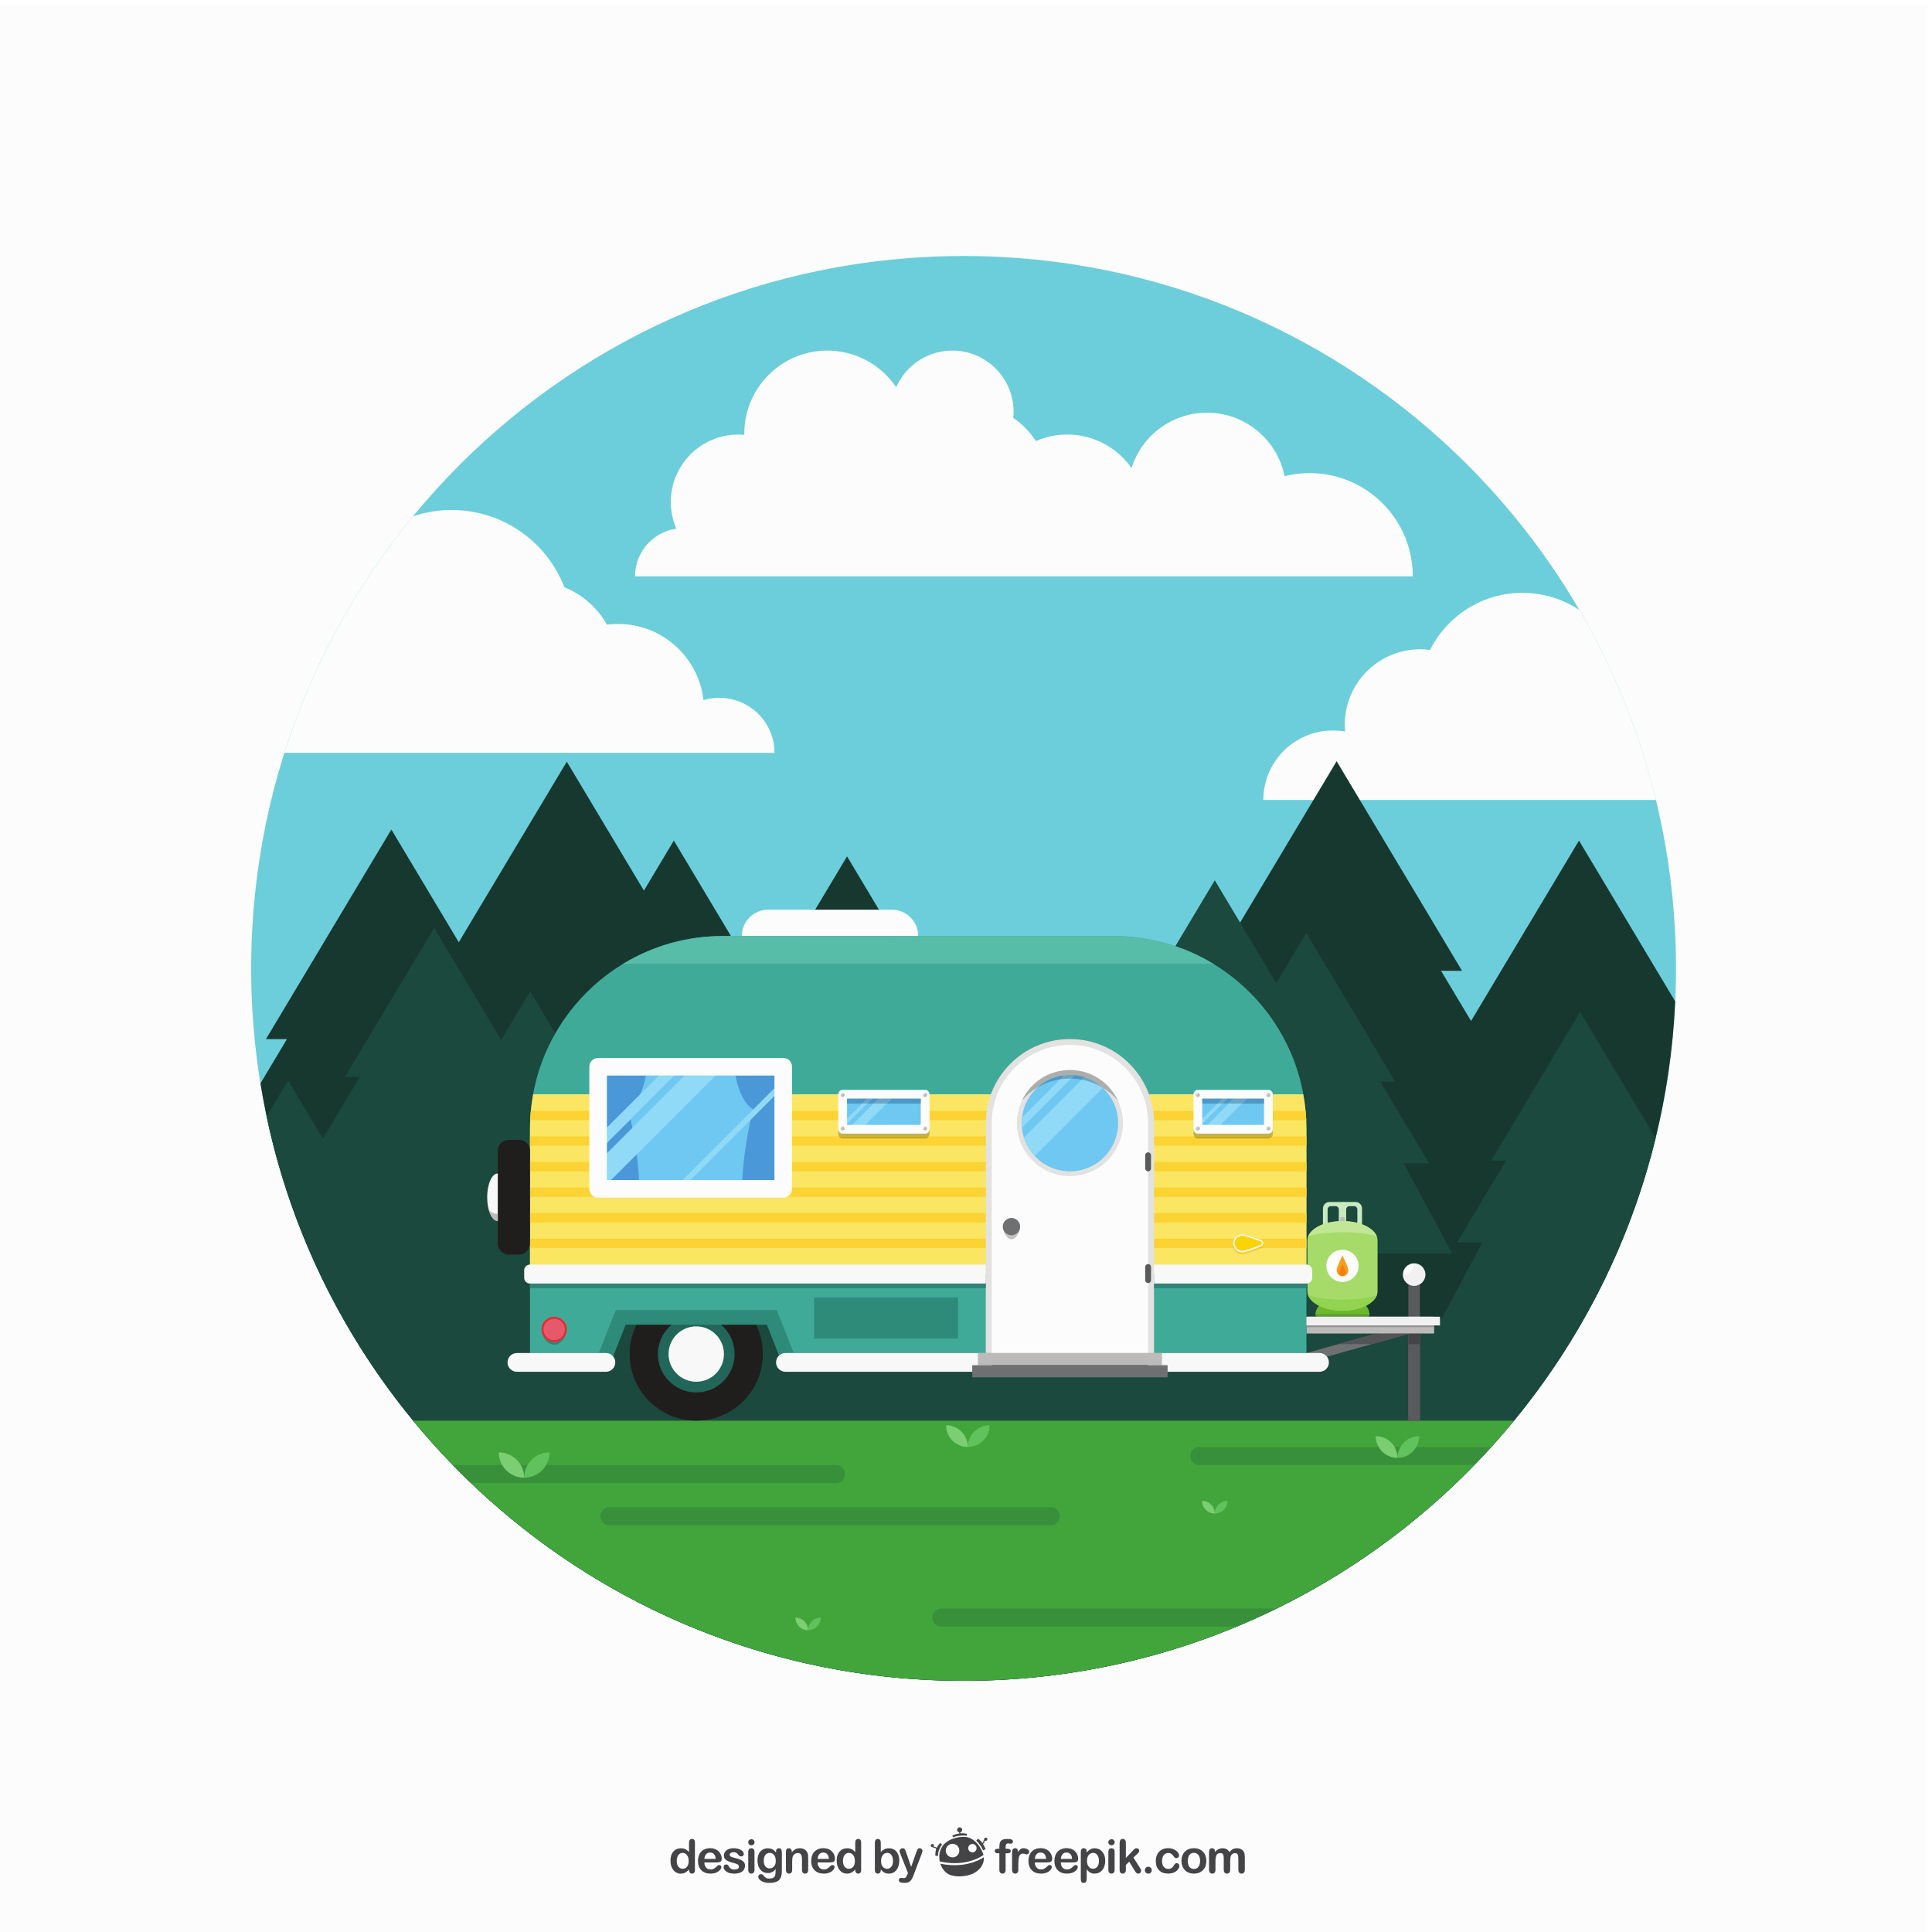 <?xml version="1.0" encoding="UTF-8" standalone="no"?>
<!-- Created with Inkscape (http://www.inkscape.org/) -->

<svg
   version="1.1"
   id="svg1"
   width="1066.667"
   height="1066.667"
   viewBox="0 0 1066.667 1066.667"
   sodipodi:docname="epsforsvg.eps"
   xmlns:inkscape="http://www.inkscape.org/namespaces/inkscape"
   xmlns:sodipodi="http://sodipodi.sourceforge.net/DTD/sodipodi-0.dtd"
   xmlns="http://www.w3.org/2000/svg"
   xmlns:svg="http://www.w3.org/2000/svg">
  <defs
     id="defs1">
    <clipPath
       clipPathUnits="userSpaceOnUse"
       id="clipPath86">
      <path
         d="m 4198.77,2875.59 c -19.83,0 -35.9,32.81 -35.9,52.63 0,13.93 7.93,16 19.52,16 4.91,0 10.48,-0.37 16.38,-0.37 5.9,0 11.47,0.37 16.38,0.37 11.59,0 19.51,-2.07 19.51,-16 0,-19.82 -16.07,-52.63 -35.89,-52.63"
         transform="translate(0,2.5000001e-4)"
         id="path86" />
    </clipPath>
    <clipPath
       clipPathUnits="userSpaceOnUse"
       id="clipPath157">
      <path
         d="m 2300.36,2437.93 c -29,0 -52.5,34.39 -52.5,63.38 0,-2.83 0.23,-5.61 0.66,-8.32 3.99,-25.03 25.68,-44.17 51.83,-44.17 v 0 c 0.01,0 0.01,0 0.01,0 28.99,0 52.49,23.5 52.49,52.49 0,-28.99 -23.5,-63.38 -52.49,-63.38"
         transform="translate(0,2.5000001e-4)"
         id="path157" />
    </clipPath>
  </defs>
  <sodipodi:namedview
     id="namedview1"
     pagecolor="#ffffff"
     bordercolor="#000000"
     borderopacity="0.25"
     inkscape:showpageshadow="2"
     inkscape:pageopacity="0.0"
     inkscape:pagecheckerboard="0"
     inkscape:deskcolor="#d1d1d1">
    <inkscape:page
       x="0"
       y="0"
       inkscape:label="1"
       id="page1"
       width="1066.667"
       height="1066.667"
       margin="0"
       bleed="0" />
  </sodipodi:namedview>
  <g
     id="g1"
     inkscape:groupmode="layer"
     inkscape:label="1">
    <g
       id="group-R5">
      <path
         id="path2"
         d="M 0,0 H 8000 V 8000 H 0 Z"
         style="fill:#fcfcfd;fill-opacity:1;fill-rule:nonzero;stroke:none"
         transform="matrix(0.133,0,0,-0.133,0,1066.667)" />
      <path
         id="path3"
         d="m 2809.23,295.23 c 0,-7.031 1.1,-13.011 3.28,-17.949 2.19,-4.941 5.18,-8.66 8.98,-11.152 3.8,-2.508 7.95,-3.77 12.44,-3.77 4.56,0 8.72,1.192 12.49,3.571 3.77,2.371 6.77,6.019 9.02,10.91 2.25,4.91 3.37,11.051 3.37,18.39 0,6.899 -1.12,12.84 -3.37,17.821 -2.25,4.961 -5.28,8.762 -9.12,11.398 -3.83,2.621 -8.02,3.922 -12.58,3.922 -4.74,0 -8.99,-1.34 -12.73,-4.031 -3.73,-2.68 -6.63,-6.539 -8.68,-11.578 -2.07,-5.043 -3.1,-10.883 -3.1,-17.532 z m 51.01,-38.089 v 2.57 c -3.49,-3.981 -6.92,-7.242 -10.31,-9.719 -3.38,-2.523 -7.06,-4.422 -11.02,-5.711 -3.95,-1.32 -8.27,-1.953 -12.96,-1.953 -6.21,0 -11.95,1.313 -17.24,3.934 -5.29,2.629 -9.86,6.39 -13.72,11.258 -3.87,4.878 -6.8,10.601 -8.79,17.191 -1.99,6.59 -2.99,13.711 -2.99,21.367 0,16.211 3.96,28.863 11.87,37.91 7.92,9.043 18.33,13.571 31.25,13.571 7.47,0 13.77,-1.289 18.9,-3.84 5.13,-2.559 10.13,-6.52 15.01,-11.821 v 38.274 c 0,5.32 1.05,9.34 3.18,12.058 2.12,2.731 5.14,4.079 9.07,4.079 3.93,0 6.95,-1.25 9.07,-3.75 2.12,-2.508 3.18,-6.18 3.18,-11.059 V 257.141 c 0,-4.942 -1.13,-8.641 -3.42,-11.11 -2.28,-2.461 -5.21,-3.703 -8.83,-3.703 -3.54,0 -6.47,1.281 -8.79,3.844 -2.31,2.578 -3.46,6.226 -3.46,10.969"
         style="fill:#444446;fill-opacity:1;fill-rule:nonzero;stroke:none"
         transform="matrix(0.133,0,0,-0.133,0,1066.667)" />
      <path
         id="path4"
         d="m 2923.86,303.391 h 47.02 c -0.62,8.871 -3.03,15.511 -7.17,19.91 -4.15,4.398 -9.61,6.597 -16.38,6.597 -6.46,0 -11.77,-2.226 -15.91,-6.687 -4.15,-4.461 -6.66,-11.082 -7.56,-19.82 z m 50.72,-14.719 h -50.72 c 0.07,-5.883 1.25,-11.082 3.57,-15.57 2.3,-4.5 5.38,-7.891 9.21,-10.172 3.83,-2.282 8.06,-3.399 12.68,-3.399 3.1,0 5.93,0.348 8.5,1.071 2.57,0.738 5.05,1.867 7.46,3.429 2.41,1.539 4.62,3.211 6.65,4.989 2.02,1.781 4.64,4.191 7.88,7.23 1.32,1.129 3.23,1.699 5.7,1.699 2.66,0 4.81,-0.738 6.45,-2.187 1.65,-1.473 2.48,-3.512 2.48,-6.18 0,-2.34 -0.93,-5.062 -2.75,-8.211 -1.86,-3.133 -4.62,-6.141 -8.32,-9.019 -3.71,-2.883 -8.35,-5.27 -13.97,-7.172 -5.6,-1.899 -12.04,-2.852 -19.33,-2.852 -16.64,0 -29.6,4.754 -38.84,14.254 -9.24,9.488 -13.86,22.379 -13.86,38.648 0,7.661 1.13,14.77 3.41,21.321 2.29,6.558 5.61,12.168 9.97,16.859 4.37,4.692 9.75,8.27 16.16,10.781 6.39,2.5 13.48,3.739 21.27,3.739 10.13,0 18.82,-2.11 26.06,-6.399 7.26,-4.269 12.7,-9.801 16.3,-16.562 3.6,-6.778 5.41,-13.699 5.41,-20.707 0,-6.532 -1.87,-10.75 -5.6,-12.692 -3.73,-1.929 -8.99,-2.898 -15.77,-2.898"
         style="fill:#444446;fill-opacity:1;fill-rule:nonzero;stroke:none"
         transform="matrix(0.133,0,0,-0.133,0,1066.667)" />
      <path
         id="path5"
         d="m 3092.73,276.25 c 0,-7.16 -1.74,-13.301 -5.23,-18.391 -3.48,-5.097 -8.62,-8.968 -15.43,-11.597 -6.81,-2.621 -15.09,-3.934 -24.84,-3.934 -9.3,0 -17.28,1.422 -23.93,4.281 -6.65,2.84 -11.56,6.411 -14.72,10.672 -3.17,4.289 -4.75,8.571 -4.75,12.879 0,2.852 1,5.281 3.04,7.309 2.02,2.019 4.59,3.031 7.7,3.031 2.71,0 4.8,-0.66 6.26,-1.988 1.46,-1.332 2.85,-3.203 4.17,-5.59 2.66,-4.641 5.85,-8.07 9.56,-10.371 3.7,-2.27 8.74,-3.41 15.15,-3.41 5.19,0 9.45,1.16 12.77,3.461 3.32,2.328 4.98,4.957 4.98,7.937 0,4.563 -1.72,7.871 -5.17,9.961 -3.46,2.09 -9.14,4.102 -17.05,6 -8.93,2.211 -16.2,4.539 -21.8,6.98 -5.61,2.422 -10.08,5.649 -13.44,9.629 -3.35,3.993 -5.03,8.911 -5.03,14.731 0,5.18 1.54,10.09 4.65,14.719 3.11,4.613 7.68,8.3 13.74,11.062 6.03,2.758 13.33,4.141 21.88,4.141 6.71,0 12.74,-0.692 18.09,-2.102 5.35,-1.379 9.83,-3.262 13.39,-5.609 3.58,-2.332 6.3,-4.93 8.17,-7.77 1.86,-2.851 2.8,-5.64 2.8,-8.371 0,-2.969 -1,-5.41 -2.99,-7.308 -1.99,-1.891 -4.82,-2.852 -8.5,-2.852 -2.66,0 -4.92,0.762 -6.79,2.289 -1.87,1.512 -4,3.789 -6.41,6.832 -1.96,2.52 -4.26,4.559 -6.93,6.078 -2.66,1.52 -6.27,2.27 -10.83,2.27 -4.69,0 -8.58,-0.981 -11.68,-2.989 -3.1,-1.98 -4.66,-4.468 -4.66,-7.441 0,-2.738 1.14,-4.957 3.42,-6.699 2.28,-1.75 5.35,-3.199 9.22,-4.328 3.86,-1.133 9.17,-2.52 15.96,-4.172 8.03,-1.969 14.6,-4.32 19.7,-7.031 5.09,-2.707 8.95,-5.938 11.59,-9.649 2.63,-3.699 3.94,-7.918 3.94,-12.66"
         style="fill:#444446;fill-opacity:1;fill-rule:nonzero;stroke:none"
         transform="matrix(0.133,0,0,-0.133,0,1066.667)" />
      <path
         id="path6"
         d="m 3132.04,333.031 v -74.929 c 0,-5.192 -1.23,-9.133 -3.7,-11.793 -2.48,-2.649 -5.6,-3.981 -9.41,-3.981 -3.8,0 -6.89,1.363 -9.26,4.082 -2.38,2.731 -3.56,6.621 -3.56,11.692 v 74.179 c 0,5.117 1.18,8.981 3.56,11.578 2.37,2.602 5.46,3.903 9.26,3.903 3.81,0 6.93,-1.301 9.41,-3.903 2.47,-2.597 3.7,-6.207 3.7,-10.828 z m -12.82,26.778 c -3.61,0 -6.7,1.113 -9.26,3.332 -2.57,2.211 -3.85,5.339 -3.85,9.398 0,3.68 1.31,6.691 3.94,9.082 2.63,2.379 5.69,3.559 9.17,3.559 3.35,0 6.33,-1.071 8.92,-3.231 2.6,-2.16 3.9,-5.277 3.9,-9.41 0,-3.988 -1.27,-7.109 -3.81,-9.348 -2.53,-2.25 -5.53,-3.382 -9.01,-3.382"
         style="fill:#444446;fill-opacity:1;fill-rule:nonzero;stroke:none"
         transform="matrix(0.133,0,0,-0.133,0,1066.667)" />
      <path
         id="path7"
         d="m 3170.5,295.891 c 0,-10.5 2.29,-18.45 6.88,-23.832 4.59,-5.387 10.53,-8.079 17.81,-8.079 4.3,0 8.37,1.161 12.2,3.469 3.84,2.313 6.95,5.801 9.36,10.442 2.4,4.66 3.61,10.308 3.61,16.961 0,10.57 -2.32,18.808 -6.98,24.687 -4.66,5.891 -10.78,8.832 -18.38,8.832 -7.42,0 -13.35,-2.82 -17.81,-8.449 -4.46,-5.633 -6.69,-13.652 -6.69,-24.031 z m 75.13,32.859 v -75.309 c 0,-8.613 -0.93,-16.019 -2.77,-22.23 -1.82,-6.199 -4.77,-11.332 -8.83,-15.379 -4.05,-4.051 -9.35,-7.07 -15.9,-9.019 -6.55,-1.973 -14.71,-2.954 -24.46,-2.954 -8.93,0 -16.91,1.25 -23.94,3.75 -7.02,2.512 -12.43,5.743 -16.24,9.692 -3.79,3.949 -5.7,8.031 -5.7,12.211 0,3.16 1.08,5.75 3.24,7.73 2.15,2 4.75,2.996 7.78,2.996 3.8,0 7.12,-1.679 9.98,-5.027 1.38,-1.711 2.82,-3.449 4.31,-5.191 1.49,-1.739 3.15,-3.231 4.94,-4.469 1.81,-1.219 3.98,-2.141 6.51,-2.742 2.53,-0.59 5.45,-0.899 8.74,-0.899 6.71,0 11.92,0.93 15.63,2.801 3.7,1.871 6.3,4.48 7.79,7.84 1.48,3.34 2.35,6.937 2.61,10.781 0.25,3.828 0.44,9.988 0.56,18.481 -3.99,-5.594 -8.59,-9.833 -13.82,-12.743 -5.22,-2.91 -11.44,-4.371 -18.66,-4.371 -8.67,0 -16.25,2.223 -22.75,6.653 -6.49,4.437 -11.47,10.636 -14.95,18.617 -3.49,7.98 -5.22,17.183 -5.22,27.633 0,7.789 1.05,14.828 3.17,21.089 2.13,6.278 5.15,11.559 9.07,15.868 3.93,4.3 8.46,7.543 13.58,9.73 5.13,2.18 10.77,3.27 16.91,3.27 7.34,0 13.71,-1.411 19.09,-4.207 5.38,-2.84 10.39,-7.25 15.01,-13.27 v 3.527 c 0,4.493 1.1,7.973 3.32,10.45 2.22,2.461 5.07,3.703 8.56,3.703 5,0 8.32,-1.641 9.96,-4.891 1.65,-3.269 2.48,-7.973 2.48,-14.121"
         style="fill:#444446;fill-opacity:1;fill-rule:nonzero;stroke:none"
         transform="matrix(0.133,0,0,-0.133,0,1066.667)" />
      <path
         id="path8"
         d="m 3286.84,333.41 v -3.129 c 4.55,6.008 9.54,10.43 14.95,13.25 5.42,2.809 11.63,4.231 18.67,4.231 6.84,0 12.95,-1.5 18.33,-4.473 5.38,-2.98 9.41,-7.187 12.06,-12.617 1.72,-3.172 2.82,-6.602 3.32,-10.262 0.51,-3.691 0.77,-8.359 0.77,-14.07 v -48.238 c 0,-5.192 -1.19,-9.133 -3.57,-11.793 -2.37,-2.649 -5.46,-3.981 -9.25,-3.981 -3.87,0 -7,1.363 -9.41,4.082 -2.41,2.731 -3.61,6.621 -3.61,11.692 v 43.207 c 0,8.55 -1.19,15.093 -3.56,19.613 -2.38,4.519 -7.11,6.797 -14.21,6.797 -4.61,0 -8.82,-1.379 -12.62,-4.129 -3.8,-2.758 -6.59,-6.551 -8.36,-11.36 -1.27,-3.871 -1.9,-11.07 -1.9,-21.648 v -32.48 c 0,-5.25 -1.23,-9.211 -3.65,-11.84 -2.44,-2.621 -5.59,-3.934 -9.45,-3.934 -3.75,0 -6.81,1.363 -9.22,4.082 -2.4,2.731 -3.61,6.621 -3.61,11.692 v 74.929 c 0,4.938 1.07,8.641 3.23,11.078 2.15,2.43 5.1,3.653 8.83,3.653 2.28,0 4.34,-0.543 6.18,-1.621 1.83,-1.09 3.31,-2.7 4.42,-4.84 1.11,-2.16 1.66,-4.789 1.66,-7.891"
         style="fill:#444446;fill-opacity:1;fill-rule:nonzero;stroke:none"
         transform="matrix(0.133,0,0,-0.133,0,1066.667)" />
      <path
         id="path9"
         d="m 3393.87,303.391 h 47.01 c -0.63,8.871 -3.02,15.511 -7.17,19.91 -4.15,4.398 -9.61,6.597 -16.38,6.597 -6.46,0 -11.77,-2.226 -15.92,-6.687 -4.15,-4.461 -6.65,-11.082 -7.54,-19.82 z m 50.71,-14.719 h -50.71 c 0.07,-5.883 1.24,-11.082 3.56,-15.57 2.31,-4.5 5.38,-7.891 9.22,-10.172 3.82,-2.282 8.05,-3.399 12.67,-3.399 3.1,0 5.93,0.348 8.51,1.071 2.55,0.738 5.04,1.867 7.45,3.429 2.4,1.539 4.61,3.211 6.66,4.989 2.01,1.781 4.64,4.191 7.87,7.23 1.33,1.129 3.23,1.699 5.7,1.699 2.66,0 4.81,-0.738 6.46,-2.187 1.65,-1.473 2.47,-3.512 2.47,-6.18 0,-2.34 -0.92,-5.062 -2.76,-8.211 -1.84,-3.133 -4.61,-6.141 -8.31,-9.019 -3.71,-2.883 -8.35,-5.27 -13.96,-7.172 -5.61,-1.899 -12.05,-2.852 -19.33,-2.852 -16.65,0 -29.6,4.754 -38.85,14.254 -9.24,9.488 -13.86,22.379 -13.86,38.648 0,7.661 1.14,14.77 3.41,21.321 2.28,6.558 5.61,12.168 9.98,16.859 4.37,4.692 9.75,8.27 16.15,10.781 6.39,2.5 13.49,3.739 21.28,3.739 10.12,0 18.8,-2.11 26.05,-6.399 7.26,-4.269 12.69,-9.801 16.3,-16.562 3.61,-6.778 5.42,-13.699 5.42,-20.707 0,-6.532 -1.87,-10.75 -5.61,-12.692 -3.73,-1.929 -8.99,-2.898 -15.77,-2.898"
         style="fill:#444446;fill-opacity:1;fill-rule:nonzero;stroke:none"
         transform="matrix(0.133,0,0,-0.133,0,1066.667)" />
      <path
         id="path10"
         d="m 3499.28,295.23 c 0,-7.031 1.09,-13.011 3.27,-17.949 2.19,-4.941 5.18,-8.66 8.99,-11.152 3.79,-2.508 7.94,-3.77 12.43,-3.77 4.57,0 8.73,1.192 12.49,3.571 3.77,2.371 6.78,6.019 9.02,10.91 2.26,4.91 3.38,11.051 3.38,18.39 0,6.899 -1.12,12.84 -3.38,17.821 -2.24,4.961 -5.28,8.762 -9.11,11.398 -3.84,2.621 -8.03,3.922 -12.59,3.922 -4.74,0 -8.99,-1.34 -12.72,-4.031 -3.74,-2.68 -6.63,-6.539 -8.69,-11.578 -2.07,-5.043 -3.09,-10.883 -3.09,-17.532 z m 51,-38.089 v 2.57 c -3.48,-3.981 -6.91,-7.242 -10.3,-9.719 -3.39,-2.523 -7.06,-4.422 -11.02,-5.711 -3.95,-1.32 -8.27,-1.953 -12.96,-1.953 -6.21,0 -11.96,1.313 -17.24,3.934 -5.29,2.629 -9.86,6.39 -13.72,11.258 -3.87,4.878 -6.8,10.601 -8.79,17.191 -2,6.59 -2.99,13.711 -2.99,21.367 0,16.211 3.95,28.863 11.87,37.91 7.91,9.043 18.33,13.571 31.25,13.571 7.47,0 13.77,-1.289 18.9,-3.84 5.13,-2.559 10.13,-6.52 15,-11.821 v 38.274 c 0,5.32 1.06,9.34 3.19,12.058 2.11,2.731 5.15,4.079 9.07,4.079 3.92,0 6.94,-1.25 9.07,-3.75 2.12,-2.508 3.18,-6.18 3.18,-11.059 V 257.141 c 0,-4.942 -1.14,-8.641 -3.42,-11.11 -2.28,-2.461 -5.22,-3.703 -8.83,-3.703 -3.54,0 -6.47,1.281 -8.79,3.844 -2.31,2.578 -3.47,6.226 -3.47,10.969"
         style="fill:#444446;fill-opacity:1;fill-rule:nonzero;stroke:none"
         transform="matrix(0.133,0,0,-0.133,0,1066.667)" />
      <path
         id="path11"
         d="m 3657.5,294.469 c 0,-10.328 2.36,-18.25 7.07,-23.778 4.72,-5.55 10.91,-8.332 18.57,-8.332 6.52,0 12.14,2.832 16.86,8.5 4.71,5.68 7.07,13.793 7.07,24.371 0,6.84 -0.97,12.731 -2.94,17.661 -1.97,4.949 -4.74,8.769 -8.35,11.449 -3.62,2.691 -7.83,4.031 -12.64,4.031 -4.94,0 -9.35,-1.34 -13.2,-4.031 -3.87,-2.68 -6.9,-6.578 -9.12,-11.68 -2.21,-5.09 -3.32,-11.16 -3.32,-18.191 z m -1.24,77.031 v -39.602 c 4.87,5.063 9.85,8.954 14.91,11.633 5.07,2.688 11.34,4.028 18.81,4.028 8.61,0 16.16,-2.039 22.66,-6.11 6.48,-4.097 11.51,-10.019 15.1,-17.769 3.57,-7.75 5.37,-16.961 5.37,-27.602 0,-7.848 -1,-15.039 -3,-21.598 -1.99,-6.55 -4.89,-12.238 -8.69,-17.039 -3.8,-4.82 -8.41,-8.55 -13.82,-11.179 -5.42,-2.621 -11.38,-3.934 -17.9,-3.934 -4,0 -7.75,0.473 -11.26,1.422 -3.52,0.949 -6.51,2.191 -8.98,3.75 -2.46,1.551 -4.57,3.148 -6.31,4.801 -1.74,1.64 -4.04,4.121 -6.89,7.41 v -2.57 c 0,-4.871 -1.17,-8.563 -3.51,-11.071 -2.34,-2.5 -5.32,-3.742 -8.93,-3.742 -3.67,0 -6.6,1.242 -8.78,3.742 -2.19,2.508 -3.28,6.2 -3.28,11.071 v 113.23 c 0,5.25 1.06,9.231 3.17,11.91 2.13,2.688 5.1,4.028 8.89,4.028 3.99,0 7.06,-1.278 9.21,-3.84 2.15,-2.571 3.23,-6.219 3.23,-10.969"
         style="fill:#444446;fill-opacity:1;fill-rule:nonzero;stroke:none"
         transform="matrix(0.133,0,0,-0.133,0,1066.667)" />
      <path
         id="path12"
         d="m 3766.72,239.102 2.37,5.796 -31.91,80.352 c -1.96,4.609 -2.95,7.98 -2.95,10.07 0,2.211 0.58,4.262 1.71,6.16 1.15,1.899 2.71,3.43 4.7,4.559 2,1.152 4.07,1.723 6.23,1.723 3.73,0 6.54,-1.192 8.45,-3.571 1.91,-2.371 3.58,-5.769 5.03,-10.203 l 21.95,-63.828 20.8,59.371 c 1.64,4.789 3.13,8.571 4.46,11.301 1.33,2.719 2.73,4.559 4.22,5.488 1.49,0.961 3.6,1.442 6.32,1.442 1.97,0 3.85,-0.52 5.66,-1.571 1.8,-1.05 3.19,-2.449 4.17,-4.23 0.98,-1.77 1.48,-3.629 1.48,-5.602 -0.26,-1.199 -0.66,-2.91 -1.24,-5.14 -0.58,-2.199 -1.26,-4.469 -2.09,-6.731 l -33.81,-88.527 c -2.92,-7.781 -5.77,-13.879 -8.55,-18.32 -2.79,-4.43 -6.47,-7.852 -11.07,-10.211 -4.59,-2.391 -10.78,-3.571 -18.57,-3.571 -7.59,0 -13.29,0.821 -17.08,2.461 -3.82,1.66 -5.71,4.672 -5.71,9.039 0,2.973 0.9,5.27 2.71,6.883 1.8,1.61 4.48,2.43 8.02,2.43 1.39,0 2.76,-0.192 4.09,-0.582 1.64,-0.371 3.07,-0.57 4.27,-0.57 2.97,0 5.32,0.441 7.03,1.339 1.71,0.879 3.24,2.411 4.61,4.61 1.35,2.172 2.93,5.39 4.7,9.633"
         style="fill:#444446;fill-opacity:1;fill-rule:nonzero;stroke:none"
         transform="matrix(0.133,0,0,-0.133,0,1066.667)" />
      <path
         id="path13"
         d="m 4142.35,345.512 h 6.18 v 7.789 c 0,8.14 1,14.57 3.07,19.371 2.04,4.789 5.55,8.258 10.46,10.449 4.91,2.168 11.64,3.258 20.17,3.258 15.2,0 22.73,-3.668 22.73,-11.141 0,-2.379 -0.79,-4.437 -2.41,-6.148 -1.54,-1.692 -3.42,-2.559 -5.57,-2.559 -1,0 -2.79,0.18 -5.28,0.59 -2.37,0.34 -4.52,0.559 -6.23,0.559 -4.67,0 -7.66,-1.41 -9.05,-4.149 -1.27,-2.75 -1.95,-6.691 -1.95,-11.851 v -6.168 h 6.33 c 9.91,0 14.81,-2.973 14.81,-8.953 0,-4.188 -1.27,-6.907 -3.93,-8.047 -2.61,-1.141 -6.24,-1.711 -10.88,-1.711 h -6.33 V 258.09 c 0,-5.11 -1.2,-9 -3.69,-11.68 -2.42,-2.719 -5.54,-4.058 -9.43,-4.058 -3.67,0 -6.71,1.339 -9.18,4.058 -2.44,2.68 -3.64,6.57 -3.64,11.68 v 68.711 h -7.14 c -3.89,0 -6.83,0.84 -8.93,2.621 -2.09,1.707 -3.15,3.988 -3.15,6.777 0,6.242 4.35,9.313 13.04,9.313"
         style="fill:#444446;fill-opacity:1;fill-rule:nonzero;stroke:none"
         transform="matrix(0.133,0,0,-0.133,0,1066.667)" />
      <path
         id="path14"
         d="m 4227.24,279.77 v -21.68 c 0,-5.231 -1.33,-9.188 -3.74,-11.801 -2.47,-2.648 -5.58,-3.937 -9.37,-3.937 -3.82,0 -6.88,1.308 -9.27,4 -2.37,2.636 -3.61,6.57 -3.61,11.738 v 72.23 c 0,11.66 4.2,17.489 12.61,17.489 4.34,0 7.43,-1.348 9.34,-4.09 1.89,-2.727 2.95,-6.731 3.17,-12.078 3.08,5.347 6.24,9.351 9.48,12.078 3.32,2.742 7.63,4.09 13.1,4.09 5.49,0 10.72,-1.348 15.85,-4.09 5.16,-2.727 7.71,-6.36 7.71,-10.84 0,-3.149 -1.1,-5.797 -3.26,-7.82 -2.19,-2.09 -4.54,-3.11 -7.06,-3.11 -0.99,0 -3.31,0.621 -6.92,1.801 -3.65,1.129 -6.89,1.719 -9.63,1.719 -3.8,0 -6.92,-1.02 -9.32,-2.969 -2.42,-2.059 -4.3,-4.98 -5.64,-8.871 -1.29,-3.949 -2.19,-8.66 -2.73,-14.047 -0.48,-5.41 -0.71,-12.031 -0.71,-19.812"
         style="fill:#444446;fill-opacity:1;fill-rule:nonzero;stroke:none"
         transform="matrix(0.133,0,0,-0.133,0,1066.667)" />
      <path
         id="path15"
         d="m 4295.71,303.441 h 47.01 c -0.62,8.848 -2.98,15.5 -7.14,19.868 -4.18,4.421 -9.59,6.601 -16.41,6.601 -6.45,0 -11.76,-2.199 -15.91,-6.691 -4.14,-4.469 -6.68,-11.047 -7.55,-19.778 m 50.74,-14.742 h -50.74 c 0.09,-5.879 1.24,-11.109 3.54,-15.59 2.36,-4.461 5.4,-7.859 9.25,-10.168 3.85,-2.269 8.04,-3.39 12.69,-3.39 3.1,0 5.92,0.328 8.49,1.109 2.54,0.692 5.05,1.852 7.45,3.41 2.43,1.52 4.6,3.18 6.64,5 2.03,1.75 4.67,4.16 7.9,7.18 1.35,1.141 3.25,1.742 5.69,1.742 2.68,0 4.81,-0.742 6.49,-2.211 1.66,-1.48 2.43,-3.511 2.43,-6.179 0,-2.352 -0.89,-5.071 -2.67,-8.192 -1.88,-3.172 -4.63,-6.16 -8.36,-9.058 -3.74,-2.852 -8.39,-5.27 -13.98,-7.141 -5.59,-1.902 -12.06,-2.859 -19.31,-2.859 -16.71,0 -29.64,4.73 -38.87,14.218 -9.24,9.52 -13.92,22.418 -13.92,38.68 0,7.672 1.18,14.781 3.48,21.352 2.25,6.578 5.58,12.148 9.99,16.867 4.36,4.711 9.7,8.281 16.12,10.781 6.38,2.492 13.47,3.742 21.28,3.742 10.11,0 18.81,-2.14 26.07,-6.453 7.24,-4.23 12.73,-9.769 16.29,-16.539 3.61,-6.809 5.42,-13.691 5.42,-20.75 0,-6.48 -1.89,-10.699 -5.62,-12.648 -3.73,-1.942 -8.97,-2.903 -15.75,-2.903"
         style="fill:#444446;fill-opacity:1;fill-rule:nonzero;stroke:none"
         transform="matrix(0.133,0,0,-0.133,0,1066.667)" />
      <path
         id="path16"
         d="m 4403.59,303.441 h 47.01 c -0.63,8.848 -3.04,15.5 -7.15,19.868 -4.21,4.421 -9.62,6.601 -16.42,6.601 -6.46,0 -11.76,-2.199 -15.93,-6.691 -4.13,-4.469 -6.67,-11.047 -7.51,-19.778 m 50.73,-14.742 h -50.73 c 0.06,-5.879 1.25,-11.109 3.54,-15.59 2.32,-4.461 5.39,-7.859 9.21,-10.168 3.83,-2.269 8.06,-3.39 12.72,-3.39 3.07,0 5.93,0.328 8.44,1.109 2.59,0.692 5.06,1.852 7.5,3.41 2.43,1.52 4.6,3.18 6.64,5 2,1.75 4.64,4.16 7.89,7.18 1.34,1.141 3.26,1.742 5.68,1.742 2.68,0 4.83,-0.742 6.5,-2.211 1.65,-1.48 2.41,-3.511 2.41,-6.179 0,-2.352 -0.87,-5.071 -2.74,-8.192 -1.77,-3.172 -4.55,-6.16 -8.3,-9.058 -3.7,-2.852 -8.4,-5.27 -13.95,-7.141 -5.58,-1.902 -12.08,-2.859 -19.35,-2.859 -16.67,0 -29.59,4.73 -38.87,14.218 -9.24,9.52 -13.88,22.418 -13.88,38.68 0,7.672 1.16,14.781 3.47,21.352 2.27,6.578 5.59,12.148 9.96,16.867 4.36,4.711 9.73,8.281 16.15,10.781 6.37,2.492 13.5,3.742 21.28,3.742 10.09,0 18.78,-2.14 26.14,-6.453 7.19,-4.23 12.65,-9.769 16.21,-16.539 3.59,-6.809 5.45,-13.691 5.45,-20.75 0,-6.48 -1.92,-10.699 -5.62,-12.648 -3.75,-1.942 -8.99,-2.903 -15.75,-2.903"
         style="fill:#444446;fill-opacity:1;fill-rule:nonzero;stroke:none"
         transform="matrix(0.133,0,0,-0.133,0,1066.667)" />
      <path
         id="path17"
         d="m 4561.96,295.539 c 0,6.852 -1.07,12.742 -3.15,17.633 -2.09,4.918 -4.99,8.668 -8.66,11.277 -3.67,2.633 -7.82,3.961 -12.32,3.961 -7.14,0 -13.19,-2.84 -18.09,-8.441 -4.92,-5.656 -7.39,-13.949 -7.39,-24.93 0,-10.258 2.44,-18.328 7.35,-24.059 4.87,-5.73 10.86,-8.582 18.13,-8.582 4.28,0 8.3,1.262 11.97,3.723 3.71,2.527 6.65,6.27 8.84,11.27 2.21,5.019 3.32,11.07 3.32,18.148 m -50.84,37.68 v -3.11 c 4.86,6.012 9.94,10.422 15.24,13.243 5.19,2.847 11.18,4.269 17.82,4.269 7.95,0 15.36,-2.082 22.07,-6.172 6.71,-4.14 11.99,-10.16 15.89,-18.07 3.9,-7.949 5.86,-17.289 5.86,-28.129 0,-7.961 -1.12,-15.309 -3.36,-22.012 -2.23,-6.679 -5.37,-12.269 -9.28,-16.797 -3.94,-4.5 -8.56,-8.019 -13.9,-10.461 -5.42,-2.41 -11.11,-3.628 -17.28,-3.628 -7.38,0 -13.64,1.48 -18.65,4.468 -5.03,2.922 -9.82,7.34 -14.41,13.059 v -38.93 c 0,-11.347 -4.16,-17.097 -12.44,-17.097 -4.91,0 -8.09,1.468 -9.72,4.398 -1.51,2.992 -2.33,7.23 -2.33,12.91 v 111.93 c 0,4.949 1.06,8.59 3.2,11.082 2.15,2.387 5.12,3.637 8.85,3.637 3.69,0 6.66,-1.25 8.95,-3.739 2.36,-2.539 3.49,-6.109 3.49,-10.851"
         style="fill:#444446;fill-opacity:1;fill-rule:nonzero;stroke:none"
         transform="matrix(0.133,0,0,-0.133,0,1066.667)" />
      <path
         id="path18"
         d="m 4626.96,333.09 v -75.02 c 0,-5.148 -1.24,-9.082 -3.7,-11.718 -2.5,-2.692 -5.61,-4 -9.42,-4 -3.81,0 -6.84,1.339 -9.28,4.058 -2.33,2.77 -3.55,6.653 -3.55,11.66 v 74.282 c 0,5.097 1.22,8.937 3.55,11.539 2.44,2.648 5.47,3.918 9.28,3.918 3.81,0 6.92,-1.27 9.42,-3.918 2.46,-2.602 3.7,-6.219 3.7,-10.801 m -12.84,26.789 c -3.63,0 -6.69,1.141 -9.23,3.351 -2.6,2.219 -3.88,5.321 -3.88,9.36 0,3.68 1.31,6.699 3.96,9.101 2.62,2.348 5.67,3.559 9.15,3.559 3.39,0 6.35,-1.07 8.93,-3.191 2.6,-2.188 3.91,-5.348 3.91,-9.469 0,-3.988 -1.27,-7.11 -3.78,-9.352 -2.54,-2.218 -5.55,-3.359 -9.06,-3.359"
         style="fill:#444446;fill-opacity:1;fill-rule:nonzero;stroke:none"
         transform="matrix(0.133,0,0,-0.133,0,1066.667)" />
      <path
         id="path19"
         d="m 4710.55,254.18 -22.84,37.66 -14.08,-13.281 V 257.91 c 0,-4.988 -1.33,-8.82 -3.97,-11.5 -2.56,-2.719 -5.66,-4.058 -9.06,-4.058 -3.98,0 -7.15,1.308 -9.4,4 -2.27,2.636 -3.44,6.57 -3.44,11.738 v 110.629 c 0,5.742 1.14,10.113 3.31,13.14 2.23,3.051 5.45,4.52 9.53,4.52 4,0 7.13,-1.367 9.49,-4.109 2.35,-2.7 3.54,-6.739 3.54,-12.02 v -62.93 l 29.16,30.621 c 3.62,3.758 6.33,6.411 8.27,7.789 1.89,1.379 4.19,2.079 6.89,2.079 3.27,0 5.94,-1.039 8.16,-3.09 2.11,-2.059 3.2,-4.66 3.2,-7.731 0,-3.789 -3.53,-8.886 -10.55,-15.218 l -13.77,-12.629 26.6,-41.821 c 1.93,-3.14 3.38,-5.441 4.23,-7.058 0.85,-1.59 1.3,-3.192 1.3,-4.621 0,-4.129 -1.14,-7.34 -3.4,-9.762 -2.25,-2.359 -5.24,-3.527 -8.86,-3.527 -3.17,0 -5.64,0.808 -7.34,2.558 -1.7,1.731 -4.07,4.832 -6.97,9.27"
         style="fill:#444446;fill-opacity:1;fill-rule:nonzero;stroke:none"
         transform="matrix(0.133,0,0,-0.133,0,1066.667)" />
      <path
         id="path20"
         d="m 4766.91,242.352 c -3.92,0 -7.28,1.257 -10.14,3.808 -2.84,2.488 -4.28,6.051 -4.28,10.641 0,3.859 1.37,7.187 4.1,9.949 2.74,2.801 6.07,4.191 10.08,4.191 3.97,0 7.35,-1.39 10.22,-4.121 2.79,-2.75 4.22,-6.121 4.22,-10.019 0,-4.52 -1.43,-8.082 -4.22,-10.59 -2.87,-2.602 -6.19,-3.859 -9.98,-3.859"
         style="fill:#444446;fill-opacity:1;fill-rule:nonzero;stroke:none"
         transform="matrix(0.133,0,0,-0.133,0,1066.667)" />
      <path
         id="path21"
         d="m 4895.89,274.449 c 0,-3.199 -0.96,-6.679 -2.91,-10.34 -1.91,-3.699 -4.88,-7.179 -8.85,-10.5 -3.95,-3.32 -8.92,-6.027 -14.96,-8.039 -6,-2.019 -12.8,-3.07 -20.3,-3.07 -16.06,0 -28.58,4.699 -37.58,14.02 -8.95,9.351 -13.45,21.89 -13.45,37.601 0,10.668 2.04,20.059 6.19,28.238 4.07,8.141 10.04,14.473 17.81,18.93 7.79,4.492 17.16,6.703 27.94,6.703 6.74,0 12.88,-0.972 18.53,-2.953 5.6,-1.949 10.32,-4.508 14.24,-7.578 3.87,-3.148 6.86,-6.441 8.9,-9.93 2.07,-3.511 3.08,-6.801 3.08,-9.871 0,-3.078 -1.14,-5.711 -3.43,-7.871 -2.36,-2.148 -5.16,-3.238 -8.39,-3.238 -2.19,0 -3.97,0.558 -5.41,1.66 -1.44,1.121 -3.05,2.898 -4.79,5.418 -3.17,4.781 -6.46,8.422 -9.96,10.793 -3.42,2.43 -7.8,3.617 -13.13,3.617 -7.62,0 -13.84,-2.98 -18.54,-8.969 -4.67,-5.961 -7.03,-14.199 -7.03,-24.539 0,-4.89 0.63,-9.402 1.83,-13.48 1.17,-4.071 2.91,-7.559 5.2,-10.442 2.31,-2.871 5.04,-5.046 8.26,-6.539 3.25,-1.539 6.81,-2.257 10.64,-2.257 5.21,0 9.67,1.199 13.37,3.609 3.76,2.41 7.02,6.066 9.86,11.019 1.59,2.911 3.27,5.18 5.09,6.84 1.83,1.629 4.09,2.489 6.76,2.489 3.16,0 5.8,-1.231 7.86,-3.629 2.11,-2.399 3.17,-4.989 3.17,-7.692"
         style="fill:#444446;fill-opacity:1;fill-rule:nonzero;stroke:none"
         transform="matrix(0.133,0,0,-0.133,0,1066.667)" />
      <path
         id="path22"
         d="m 4981.76,295.051 c 0,10.59 -2.34,18.808 -6.98,24.691 -4.63,5.957 -10.9,8.879 -18.74,8.879 -5.08,0 -9.55,-1.32 -13.43,-3.941 -3.87,-2.61 -6.8,-6.489 -8.89,-11.641 -2.09,-5.129 -3.16,-11.129 -3.16,-17.988 0,-6.781 1.03,-12.672 3.1,-17.731 2.08,-5.109 5.02,-8.968 8.85,-11.66 3.86,-2.668 8.35,-4.039 13.53,-4.039 7.84,0 14.11,2.961 18.74,8.91 4.64,5.91 6.98,14.11 6.98,24.52 m 26.04,0 c 0,-7.692 -1.22,-14.84 -3.56,-21.379 -2.47,-6.531 -5.92,-12.133 -10.5,-16.793 -4.55,-4.688 -10.02,-8.277 -16.31,-10.801 -6.4,-2.469 -13.5,-3.75 -21.39,-3.75 -7.85,0 -14.93,1.281 -21.21,3.832 -6.23,2.488 -11.71,6.141 -16.26,10.82 -4.61,4.762 -8.09,10.34 -10.52,16.77 -2.29,6.43 -3.5,13.539 -3.5,21.301 0,7.871 1.24,15.058 3.58,21.59 2.42,6.539 5.89,12.109 10.39,16.718 4.51,4.621 9.93,8.18 16.31,10.711 6.43,2.489 13.49,3.739 21.21,3.739 7.84,0 14.98,-1.25 21.39,-3.821 6.37,-2.508 11.82,-6.136 16.43,-10.789 4.58,-4.75 8.03,-10.289 10.4,-16.719 2.34,-6.511 3.54,-13.601 3.54,-21.429"
         style="fill:#444446;fill-opacity:1;fill-rule:nonzero;stroke:none"
         transform="matrix(0.133,0,0,-0.133,0,1066.667)" />
      <path
         id="path23"
         d="m 5106.71,293.148 v -34.457 c 0,-5.472 -1.2,-9.511 -3.69,-12.281 -2.5,-2.719 -5.71,-4.082 -9.77,-4.082 -3.93,0 -7.14,1.363 -9.51,4.082 -2.48,2.77 -3.73,6.809 -3.73,12.281 V 300 c 0,6.531 -0.2,11.621 -0.63,15.238 -0.46,3.532 -1.68,6.551 -3.62,8.832 -1.97,2.352 -5.09,3.512 -9.31,3.512 -8.51,0 -14.07,-2.902 -16.77,-8.812 -2.67,-5.758 -4.06,-14.129 -4.06,-25.059 v -35.02 c 0,-5.382 -1.22,-9.472 -3.61,-12.242 -2.49,-2.73 -5.68,-4.121 -9.65,-4.121 -3.96,0 -7.17,1.391 -9.67,4.121 -2.52,2.77 -3.76,6.86 -3.76,12.242 v 74.188 c 0,4.891 1.11,8.601 3.35,11.109 2.29,2.571 5.26,3.821 8.9,3.821 3.56,0 6.51,-1.227 8.91,-3.559 2.37,-2.379 3.55,-5.66 3.55,-9.84 v -2.449 c 4.53,5.348 9.34,9.309 14.44,11.801 5.17,2.597 10.82,3.859 17.13,3.859 6.51,0 12.11,-1.312 16.78,-3.902 4.69,-2.598 8.53,-6.547 11.6,-11.758 4.39,5.281 9.09,9.23 14.1,11.801 5,2.57 10.53,3.859 16.62,3.859 7.06,0 13.21,-1.422 18.34,-4.191 5.1,-2.782 8.93,-6.789 11.48,-11.95 2.2,-4.73 3.3,-12.101 3.3,-22.167 v -50.622 c 0,-5.472 -1.22,-9.511 -3.68,-12.281 -2.46,-2.719 -5.75,-4.082 -9.79,-4.082 -3.95,0 -7.14,1.391 -9.65,4.121 -2.5,2.77 -3.76,6.86 -3.76,12.242 v 43.61 c 0,5.59 -0.23,10.027 -0.69,13.379 -0.47,3.371 -1.77,6.199 -3.83,8.461 -2.12,2.281 -5.3,3.441 -9.53,3.441 -3.42,0 -6.66,-1.062 -9.74,-3.07 -3.06,-1.992 -5.47,-4.77 -7.2,-8.133 -1.86,-4.379 -2.85,-12.129 -2.85,-23.231"
         style="fill:#444446;fill-opacity:1;fill-rule:nonzero;stroke:none"
         transform="matrix(0.133,0,0,-0.133,0,1066.667)" />
      <path
         id="path24"
         d="m 3899.67,301.332 -0.02,0.18 0.02,-0.18"
         style="fill:#444446;fill-opacity:1;fill-rule:nonzero;stroke:none"
         transform="matrix(0.133,0,0,-0.133,0,1066.667)" />
      <path
         id="path25"
         d="m 3900.98,293.039 h 0.03 c -0.5,2.371 -0.89,4.711 -1.19,7.02 0.3,-2.329 0.69,-4.68 1.16,-7.02"
         style="fill:#444446;fill-opacity:1;fill-rule:nonzero;stroke:none"
         transform="matrix(0.133,0,0,-0.133,0,1066.667)" />
      <path
         id="path26"
         d="m 3909.56,268.98 -0.17,0.333 0.17,-0.333"
         style="fill:#444446;fill-opacity:1;fill-rule:nonzero;stroke:none"
         transform="matrix(0.133,0,0,-0.133,0,1066.667)" />
      <path
         id="path27"
         d="m 3908.74,270.582 -0.65,1.34 0.65,-1.34"
         style="fill:#444446;fill-opacity:1;fill-rule:nonzero;stroke:none"
         transform="matrix(0.133,0,0,-0.133,0,1066.667)" />
      <path
         id="path28"
         d="m 3903.39,283.77 c 1.27,-4 2.8,-7.879 4.57,-11.579 -1.8,3.778 -3.3,7.668 -4.54,11.579 h -0.03"
         style="fill:#444446;fill-opacity:1;fill-rule:nonzero;stroke:none"
         transform="matrix(0.133,0,0,-0.133,0,1066.667)" />
      <path
         id="path29"
         d="m 4000.04,400.699 c 5.01,0 8.71,-0.398 12.95,-1.117 l 1.2,7.629 c 0,0 -11.7,3.609 -27.1,2.348 l -1.21,4.152 c 4.78,1 8.38,5.258 8.38,10.34 0,5.82 -4.74,10.531 -10.57,10.531 -5.83,0 -10.56,-4.711 -10.56,-10.531 0,-5.082 3.58,-9.34 8.36,-10.34 l 1.34,-4.629 c -16.35,-2.25 -29.35,-8.633 -29.35,-8.633 l 2.3,-7.047 c 9.89,3.289 18.46,5.297 26.24,6.137 7.62,0.813 13.35,1.16 18.02,1.16"
         style="fill:#444446;fill-opacity:1;fill-rule:nonzero;stroke:none"
         transform="matrix(0.133,0,0,-0.133,0,1066.667)" />
      <path
         id="path30"
         d="m 3909.36,362.109 0.06,0.082 1.14,1.43 -3.13,2.25 -4.88,3.57 c -0.27,-0.382 -7.95,-7.441 -14.02,-20.48 l -0.89,1.191 c -1.82,1.977 -4.36,2.996 -7.59,2.938 h -0.14 c -2,0 -3.37,0.66 -4.27,1.48 0.89,1.129 1.43,2.551 1.43,4.129 0,3.68 -3,6.692 -6.69,6.692 -3.69,0 -6.69,-3.012 -6.69,-6.692 0,-3.699 3,-6.687 6.69,-6.687 l 1.67,0.199 c 1.64,-1.82 4.25,-3.422 8.07,-3.34 1.97,0.02 3.41,-0.492 4.38,-1.551 1.1,-1.211 1.48,-2.961 1.59,-4.281 l -0.03,-0.047 c -4.35,-11.89 -3.11,-26.703 -3.11,-26.703 l 10.58,-0.418 c 0.21,5.391 0.98,14.828 3.71,22.309 5.26,14.492 11.86,23.55 12.12,23.929"
         style="fill:#444446;fill-opacity:1;fill-rule:nonzero;stroke:none"
         transform="matrix(0.133,0,0,-0.133,0,1066.667)" />
      <path
         id="path31"
         d="m 4092.04,391.859 c -3.69,0 -6.69,-2.988 -6.69,-6.687 l 0.23,-1.652 c -1.84,-1.661 -3.43,-4.278 -3.37,-8.098 0.03,-1.981 -0.48,-3.402 -1.54,-4.371 -0.85,-0.75 -1.92,-1.153 -2.96,-1.41 -7.87,11.031 -17.56,17.757 -17.56,17.757 l -7.59,-8.136 c 5.74,-5.211 11.59,-11.75 17.29,-19.903 3.93,-5.64 7.99,-12.898 11.36,-20.148 l 10.24,4.871 c 0,0 -4.68,11.547 -11.26,21.91 1.14,0.399 2.3,1.028 3.31,1.93 2,1.797 2.99,4.359 2.93,7.57 -0.02,2.078 0.67,3.488 1.49,4.418 1.14,-0.871 2.56,-1.43 4.12,-1.43 3.71,0 6.7,3 6.7,6.692 0,3.699 -2.99,6.687 -6.7,6.687"
         style="fill:#444446;fill-opacity:1;fill-rule:nonzero;stroke:none"
         transform="matrix(0.133,0,0,-0.133,0,1066.667)" />
      <path
         id="path32"
         d="m 4065.46,299.84 c -14.09,-6.871 -37.28,-15.938 -67.81,-20.199 -11.98,-1.661 -23.59,-2.27 -34.28,-2.27 -13.91,0 -26.2,1.031 -35.63,2.231 -10.76,1.347 -19.17,3.007 -24.32,4.168 1.24,-3.911 2.74,-7.801 4.54,-11.579 l 0.13,-0.269 0.65,-1.34 0.65,-1.269 0.17,-0.333 c 3.03,-5.699 6.66,-10.949 10.81,-15.488 14.4,-15.754 29.07,-18.242 29.2,-18.262 l 0.23,-0.031 0.22,-0.078 c 0.13,-0.051 13.14,-4.25 32.91,-4.25 19.46,0 38.55,3.93 56.74,11.668 13.48,6.902 26.22,17.371 32.54,26.703 4.89,7.227 8.41,14.938 10.5,22.938 1.11,4.261 1.99,11.082 1.47,18.25 -3.96,-2.66 -10.23,-6.461 -18.72,-10.59"
         style="fill:#444446;fill-opacity:1;fill-rule:nonzero;stroke:none"
         transform="matrix(0.133,0,0,-0.133,0,1066.667)" />
      <path
         id="path33"
         d="m 3954.17,366.141 c 15.57,0 28.17,-12.621 28.17,-28.18 0,-15.551 -12.6,-28.141 -28.17,-28.141 -15.55,0 -28.16,12.59 -28.16,28.141 0,15.559 12.61,28.18 28.16,28.18 z m 82.42,-0.7 c 9.61,0 17.43,-7.812 17.43,-17.429 0,-9.621 -7.82,-17.442 -17.43,-17.442 -9.62,0 -17.42,7.821 -17.42,17.442 0,9.617 7.8,17.429 17.42,17.429 z m -122.7,-6.671 c -0.41,-0.59 -6.52,-9.239 -11.35,-22.52 -3.62,-9.961 -3.46,-24.437 -3.46,-24.609 v -0.02 c 0,-3.402 0.19,-6.769 0.57,-10.109 l 0.02,-0.18 0.15,-1.273 c 0.3,-2.309 0.69,-4.649 1.19,-7.02 7,-1.777 48.78,-11.519 95.48,-5.019 29.27,4.082 51.49,12.73 64.99,19.269 11.21,5.441 18.42,10.363 21.2,12.383 -2.77,10.289 -10.42,26.406 -17.43,36.469 -20.05,28.648 -41.67,36 -52.78,37.828 -4.23,0.691 -7.62,1.09 -12.43,1.09 -4.47,0 -10.02,-0.36 -17.43,-1.137 -7.43,-0.774 -15.72,-2.723 -25.32,-5.961 -13.48,-4.512 -25.67,-11.59 -35.27,-20.469 l -0.33,-0.312 c -1.42,-1.309 -4.39,-4.059 -7.8,-8.41"
         style="fill:#444446;fill-opacity:1;fill-rule:nonzero;stroke:none"
         transform="matrix(0.133,0,0,-0.133,0,1066.667)" />
      <path
         id="path34"
         d="m 6957.37,4000 c 0,-1633.31 -1324.06,-2957.37 -2957.37,-2957.37 -1633.31,0 -2957.38,1324.06 -2957.38,2957.37 0,1633.32 1324.07,2957.38 2957.38,2957.38 1633.31,0 2957.37,-1324.06 2957.37,-2957.38"
         style="fill:#6cceda;fill-opacity:1;fill-rule:nonzero;stroke:none"
         transform="matrix(0.133,0,0,-0.133,0,1066.667)" />
      <path
         id="path35"
         d="m 5838.59,5775.39 c -60.17,163.81 -217.64,280.72 -402.36,280.72 -35.72,0 -70.51,-4.36 -103.66,-12.67 -30.26,150.23 -162.95,263.37 -322.09,263.37 -146.88,0 -271.22,-96.39 -313.29,-229.35 v 0 c -58.98,83.83 -156.43,138.69 -266.75,138.69 -46.2,0 -90.18,-9.6 -130.03,-27.09 l -0.05,-0.02 c -24.73,37.93 -56.7,70.71 -94,96.32 0.81,8.24 1.24,16.59 1.24,25.05 0,140.44 -113.85,254.29 -254.29,254.29 -104.15,0 -193.63,-62.65 -232.94,-152.29 -61.91,91.86 -166.9,152.29 -286.01,152.29 -190.36,0 -344.67,-154.31 -344.67,-344.67 0,-1.7 0.1,-3.39 0.13,-5.09 -8.28,0.74 -16.64,1.18 -25.1,1.18 -154.65,0 -280.01,-125.36 -280.01,-280.01 0,-39.31 8.14,-76.71 22.76,-110.66 -40.54,-5.83 -77.05,-23.74 -105.93,-50.06 -40.2,-36.51 -65.4,-89.23 -65.4,-147.86 h 80 320.03 1202.01 384.52 384.95 548.56 308.61 c 0,51.95 -9.26,101.75 -26.23,147.86"
         style="fill:#fcfcfd;fill-opacity:1;fill-rule:nonzero;stroke:none"
         transform="matrix(0.133,0,0,-0.133,0,1066.667)" />
      <path
         id="path36"
         d="M 3215.09,4894.72 H 1180.43 c 114.91,362.55 297.76,694.76 533.75,981.84 52.42,17.83 108.6,27.06 167.08,26.33 211,-2.67 389.85,-135.17 461.68,-320.57 74.98,-30.45 137.23,-85.54 176.66,-155.3 15.05,2.06 30.45,2.91 46.11,2.91 183.33,0 334.52,-138.32 354.54,-316.32 20.86,6.31 43.07,9.71 66.12,9.71 54.12,0 103.62,-18.81 142.93,-50.24 52.3,-41.86 85.79,-106.17 85.79,-178.36"
         style="fill:#fcfcfd;fill-opacity:1;fill-rule:nonzero;stroke:none"
         transform="matrix(0.133,0,0,-0.133,0,1066.667)" />
      <path
         id="path37"
         d="M 6874.29,4699.01 H 5244.16 c 0,55.81 15.9,108.11 43.44,152.15 50.72,81.9 141.48,136.38 244.97,136.38 17.48,0 34.58,-1.45 51.21,-4.49 -0.85,9.47 -1.46,19.05 -1.46,28.88 0,172.78 140.14,312.8 312.92,312.8 13.95,0 27.79,-0.97 41.25,-2.79 71.11,142.33 219.01,239.27 388.76,237.09 85.66,-1.1 165.01,-27.18 231.26,-71.35 141.72,-242.91 249.71,-508.02 317.78,-788.67"
         style="fill:#fcfcfd;fill-opacity:1;fill-rule:nonzero;stroke:none"
         transform="matrix(0.133,0,0,-0.133,0,1066.667)" />
      <path
         id="path38"
         d="m 4000,1042.63 c 1587.38,0 2882.51,1250.67 2954.1,2820.36 l -399.44,667.75 -448.03,-748.95 -124.69,208.44 h 87.1 l -520.42,869.99 -520.42,-869.99 h 87.09 l -285.9,-477.94 h 148.44 l -283.42,-528.71 h 719.05 V 2699.97 H 4310.7 l -223.66,417.25 h 148.43 l -285.9,477.93 h 87.1 l -520.42,869.99 -339.88,-568.17 -379.13,633.77 -124.26,-207.73 -320.13,535.15 -448.38,-749.54 -279.94,467.99 -520.43,-869.99 h 87.1 L 1081.16,3522.68 C 1309.4,2116.36 2529.21,1042.63 4000,1042.63"
         style="fill:#17382f;fill-opacity:1;fill-rule:nonzero;stroke:none"
         transform="matrix(0.133,0,0,-0.133,0,1066.667)" />
      <path
         id="path39"
         d="m 5326.54,2510.99 h -187.88 v 304.72 h 187.88 V 2510.99 M 6559.42,3819.52 6190.2,3202.31 h 61.79 l -202.83,-339.08 h 105.31 l -188.82,-352.24 h -447.33 v 304.72 h 510.14 l -201.08,375.1 h 105.31 l -202.84,339.07 h 61.8 l -369.22,617.22 -124.4,-207.96 -255.26,426.71 -369.22,-617.21 h 61.8 l -202.84,-339.08 h 105.31 l -201.08,-375.1 h 496.93 l -117.26,-218.75 h 130.47 v -304.72 h -425.14 v 239.54 H 3000.69 l -174.06,290.98 h 61.79 l -369.22,617.22 -85.55,-143.02 -232.77,389.11 -120.68,-201.75 -278.18,465.02 -369.21,-617.21 h 61.79 L 1340.51,3293.29 1196,3534.87 1106.71,3385.6 C 1389.54,2047.18 2577.38,1042.63 4000,1042.63 c 1390.58,0 2556.78,959.84 2872.76,2253.08 l -313.34,523.81"
         style="fill:#1b493d;fill-opacity:1;fill-rule:nonzero;stroke:none"
         transform="matrix(0.133,0,0,-0.133,0,1066.667)" />
      <path
         id="path40"
         d="m 6285.21,2122.72 c -30.58,-37.25 -62.12,-73.65 -94.52,-109.32 -23.05,-25.48 -46.47,-50.36 -70.37,-74.99 -236.12,-242.79 -513.49,-445.05 -820.83,-595.63 -54.36,-26.69 -109.56,-51.69 -165.62,-74.98 -349.2,-145.12 -732.13,-225.2 -1133.87,-225.2 -793.28,0 -1513.52,312.44 -2044.6,820.83 -25.73,24.51 -50.97,49.5 -75.72,74.98 -57.39,59.09 -112.47,120.61 -164.89,184.31 h 4570.42"
         style="fill:#41a53b;fill-opacity:1;fill-rule:nonzero;stroke:none"
         transform="matrix(0.133,0,0,-0.133,0,1066.667)" />
      <path
         id="path41"
         d="m 3507.99,1900.92 c 0,-20.75 -16.87,-37.49 -37.49,-37.49 H 1955.4 c -25.73,24.51 -50.97,49.5 -75.72,74.98 H 3470.5 c 20.62,0 37.49,-16.74 37.49,-37.49"
         style="fill:#38913a;fill-opacity:1;fill-rule:nonzero;stroke:none"
         transform="matrix(0.133,0,0,-0.133,0,1066.667)" />
      <path
         id="path42"
         d="M 4361.84,1763.41 H 2529.28 c -20.7,0 -37.48,-16.79 -37.48,-37.49 0,-20.7 16.78,-37.48 37.48,-37.48 h 1832.56 c 20.7,0 37.49,16.78 37.49,37.48 0,20.7 -16.79,37.49 -37.49,37.49"
         style="fill:#38913a;fill-opacity:1;fill-rule:nonzero;stroke:none"
         transform="matrix(0.133,0,0,-0.133,0,1066.667)" />
      <path
         id="path43"
         d="m 6190.69,2013.4 c -23.05,-25.48 -46.47,-50.36 -70.37,-74.99 H 4977.95 c -20.74,0 -37.49,16.75 -37.49,37.49 0,20.63 16.75,37.5 37.49,37.5 h 1212.74"
         style="fill:#38913a;fill-opacity:1;fill-rule:nonzero;stroke:none"
         transform="matrix(0.133,0,0,-0.133,0,1066.667)" />
      <path
         id="path44"
         d="m 5299.49,1342.78 c -54.36,-26.69 -109.56,-51.69 -165.62,-74.98 H 3907.42 c -20.75,0 -37.49,16.74 -37.49,37.49 0,20.75 16.74,37.49 37.49,37.49 h 1392.07"
         style="fill:#38913a;fill-opacity:1;fill-rule:nonzero;stroke:none"
         transform="matrix(0.133,0,0,-0.133,0,1066.667)" />
      <path
         id="path45"
         d="m 2070.68,1991.05 c 0,-58.14 47.14,-105.28 105.29,-105.28 0,58.15 -47.14,105.28 -105.29,105.28"
         style="fill:#7cce73;fill-opacity:1;fill-rule:nonzero;stroke:none"
         transform="matrix(0.133,0,0,-0.133,0,1066.667)" />
      <path
         id="path46"
         d="m 2281.25,1991.05 c 0,-58.14 -47.14,-105.28 -105.28,-105.28 0,58.15 47.13,105.28 105.28,105.28"
         style="fill:#60c25c;fill-opacity:1;fill-rule:nonzero;stroke:none"
         transform="matrix(0.133,0,0,-0.133,0,1066.667)" />
      <path
         id="path47"
         d="m 3301.82,1305.29 c 0,-29.07 23.57,-52.64 52.64,-52.64 0,29.07 -23.57,52.64 -52.64,52.64"
         style="fill:#7cce73;fill-opacity:1;fill-rule:nonzero;stroke:none"
         transform="matrix(0.133,0,0,-0.133,0,1066.667)" />
      <path
         id="path48"
         d="m 3407.1,1305.29 c 0,-29.07 -23.57,-52.64 -52.64,-52.64 0,29.07 23.57,52.64 52.64,52.64"
         style="fill:#60c25c;fill-opacity:1;fill-rule:nonzero;stroke:none"
         transform="matrix(0.133,0,0,-0.133,0,1066.667)" />
      <path
         id="path49"
         d="m 4990.13,1789.73 c 0,-29.08 23.57,-52.64 52.64,-52.64 0,29.07 -23.57,52.64 -52.64,52.64"
         style="fill:#7cce73;fill-opacity:1;fill-rule:nonzero;stroke:none"
         transform="matrix(0.133,0,0,-0.133,0,1066.667)" />
      <path
         id="path50"
         d="m 5095.41,1789.73 c 0,-29.08 -23.57,-52.64 -52.64,-52.64 0,29.07 23.57,52.64 52.64,52.64"
         style="fill:#60c25c;fill-opacity:1;fill-rule:nonzero;stroke:none"
         transform="matrix(0.133,0,0,-0.133,0,1066.667)" />
      <path
         id="path51"
         d="m 5710.96,2058.51 c 0,-49.83 40.4,-90.23 90.23,-90.23 0,49.83 -40.4,90.23 -90.23,90.23"
         style="fill:#7cce73;fill-opacity:1;fill-rule:nonzero;stroke:none"
         transform="matrix(0.133,0,0,-0.133,0,1066.667)" />
      <path
         id="path52"
         d="m 5891.42,2058.51 c 0,-49.83 -40.39,-90.23 -90.23,-90.23 0,49.83 40.4,90.23 90.23,90.23"
         style="fill:#60c25c;fill-opacity:1;fill-rule:nonzero;stroke:none"
         transform="matrix(0.133,0,0,-0.133,0,1066.667)" />
      <path
         id="path53"
         d="m 3927.4,2103.63 c 0,-49.84 40.4,-90.23 90.23,-90.23 0,49.83 -40.39,90.23 -90.23,90.23"
         style="fill:#7cce73;fill-opacity:1;fill-rule:nonzero;stroke:none"
         transform="matrix(0.133,0,0,-0.133,0,1066.667)" />
      <path
         id="path54"
         d="m 4107.87,2103.63 c 0,-49.84 -40.4,-90.23 -90.24,-90.23 0,49.83 40.4,90.23 90.24,90.23"
         style="fill:#60c25c;fill-opacity:1;fill-rule:nonzero;stroke:none"
         transform="matrix(0.133,0,0,-0.133,0,1066.667)" />
      <path
         id="path55"
         d="m 5634.64,2951.14 c 0,-7.57 -6.13,-13.69 -13.69,-13.69 h -19.13 c -7.56,0 -13.69,6.12 -13.69,13.69 v 48.23 c 0,7.56 6.13,13.69 13.69,13.69 h 19.13 c 7.56,0 13.69,-6.13 13.69,-13.69 z m -77,0 c 0,-7.57 -6.13,-13.69 -13.69,-13.69 h -19.13 c -7.56,0 -13.69,6.12 -13.69,13.69 v 48.23 c 0,7.56 6.13,13.69 13.69,13.69 h 19.13 c 7.56,0 13.69,-6.13 13.69,-13.69 z m 69.47,79.31 h -108.45 c -14.86,0 -26.92,-12.05 -26.92,-26.92 v -77.73 h 162.29 v 77.73 c 0,14.87 -12.05,26.92 -26.92,26.92"
         style="fill:#c7eac0;fill-opacity:1;fill-rule:nonzero;stroke:none"
         transform="matrix(0.133,0,0,-0.133,0,1066.667)" />
      <path
         id="path56"
         d="m 5576.71,2967.75 h -7.65 c -3.22,0 -5.84,-2.62 -5.84,-5.84 v -27.26 h 19.33 v 27.26 c 0,3.22 -2.62,5.84 -5.84,5.84"
         style="fill:#bcbbb9;fill-opacity:1;fill-rule:nonzero;stroke:none"
         transform="matrix(0.133,0,0,-0.133,0,1066.667)" />
      <path
         id="path57"
         d="m 5685.12,2561.79 h -224.47 c 0,30.67 24.86,55.54 55.53,55.54 h 113.41 c 30.67,0 55.53,-24.87 55.53,-55.54"
         style="fill:#6eb82e;fill-opacity:1;fill-rule:nonzero;stroke:none"
         transform="matrix(0.133,0,0,-0.133,0,1066.667)" />
      <path
         id="path58"
         d="m 5460.65,2561.79 c 0,-4.18 3.4,-7.58 7.58,-7.58 h 209.31 c 4.18,0 7.58,3.4 7.58,7.58 h -224.47"
         style="fill:#5ca333;fill-opacity:1;fill-rule:nonzero;stroke:none"
         transform="matrix(0.133,0,0,-0.133,0,1066.667)" />
      <path
         id="path59"
         d="m 5572.89,2951.2 c -80.42,0 -145.61,-35.82 -145.61,-80 v -211.92 c 0,-44.19 65.19,-80.01 145.61,-80.01 80.41,0 145.6,35.82 145.6,80.01 v 211.92 c 0,44.18 -65.19,80 -145.6,80"
         style="fill:#a6db69;fill-opacity:1;fill-rule:nonzero;stroke:none"
         transform="matrix(0.133,0,0,-0.133,0,1066.667)" />
      <path
         id="path60"
         d="m 5572.89,2625.31 c -62.22,0 -116.08,7.48 -142.81,18.41 13.19,-36.74 72.09,-64.45 142.81,-64.45 70.71,0 129.61,27.71 142.79,64.45 -26.72,-10.93 -80.58,-18.41 -142.79,-18.41"
         style="fill:#92d34f;fill-opacity:1;fill-rule:nonzero;stroke:none"
         transform="matrix(0.133,0,0,-0.133,0,1066.667)" />
      <path
         id="path61"
         d="m 5572.89,2905.16 c 62.21,0 116.07,-7.48 142.79,-18.4 -13.18,36.73 -72.08,64.44 -142.79,64.44 -70.72,0 -129.62,-27.71 -142.81,-64.44 26.73,10.92 80.59,18.4 142.81,18.4"
         style="fill:#c1e695;fill-opacity:1;fill-rule:nonzero;stroke:none"
         transform="matrix(0.133,0,0,-0.133,0,1066.667)" />
      <path
         id="path62"
         d="m 5639.78,2765.24 c 0,-36.95 -29.95,-66.9 -66.89,-66.9 -36.95,0 -66.9,29.95 -66.9,66.9 0,36.94 29.95,66.89 66.9,66.89 36.94,0 66.89,-29.95 66.89,-66.89"
         style="fill:#fcfcfd;fill-opacity:1;fill-rule:nonzero;stroke:none"
         transform="matrix(0.133,0,0,-0.133,0,1066.667)" />
      <path
         id="path63"
         d="m 5597.15,2746.85 c 0,-13.4 -10.86,-24.26 -24.26,-24.26 -13.41,0 -24.27,10.86 -24.27,24.26 0,13.41 24.27,61.04 24.27,61.04 0,0 24.26,-47.63 24.26,-61.04"
         style="fill:#f89c19;fill-opacity:1;fill-rule:nonzero;stroke:none"
         transform="matrix(0.133,0,0,-0.133,0,1066.667)" />
      <path
         id="path64"
         d="m 5586.9,2736.6 c 0,-7.74 -6.27,-14.01 -14.01,-14.01 -7.75,0 -14.02,6.27 -14.02,14.01 0,7.75 14.02,35.25 14.02,35.25 0,0 14.01,-27.5 14.01,-35.25"
         style="fill:#f57e14;fill-opacity:1;fill-rule:nonzero;stroke:none"
         transform="matrix(0.133,0,0,-0.133,0,1066.667)" />
      <path
         id="path65"
         d="m 5846.31,2122.7 h 47.934 v 360.121 H 5846.31 Z"
         style="fill:#595a5c;fill-opacity:1;fill-rule:nonzero;stroke:none"
         transform="matrix(0.133,0,0,-0.133,0,1066.667)" />
      <path
         id="path66"
         d="m 5846.31,2122.7 h 47.934 v 606.352 H 5846.31 Z"
         style="fill:#595a5c;fill-opacity:1;fill-rule:nonzero;stroke:none"
         transform="matrix(0.133,0,0,-0.133,0,1066.667)" />
      <path
         id="path67"
         d="m 5917.16,2729.05 c 0,-25.89 -20.99,-46.89 -46.88,-46.89 -25.9,0 -46.89,21 -46.89,46.89 0,25.9 20.99,46.89 46.89,46.89 25.89,0 46.88,-20.99 46.88,-46.89"
         style="fill:#f1f1f1;fill-opacity:1;fill-rule:nonzero;stroke:none"
         transform="matrix(0.133,0,0,-0.133,0,1066.667)" />
      <path
         id="path68"
         d="m 5901.82,2498.35 -478.59,-133.87 v 38.92 l 478.59,133.87 v -38.92"
         style="fill:#6e7071;fill-opacity:1;fill-rule:nonzero;stroke:none"
         transform="matrix(0.133,0,0,-0.133,0,1066.667)" />
      <path
         id="path69"
         d="m 5423.23,2484.44 h 530.16 v 69.769 h -530.16 z"
         style="fill:#bcbbb9;fill-opacity:1;fill-rule:nonzero;stroke:none"
         transform="matrix(0.133,0,0,-0.133,0,1066.667)" />
      <path
         id="path70"
         d="m 3301.82,2403.4 h -807.79 v 154.95 h 807.79 V 2403.4"
         style="fill:#1b493d;fill-opacity:1;fill-rule:nonzero;stroke:none"
         transform="matrix(0.133,0,0,-0.133,0,1066.667)" />
      <path
         id="path71"
         d="m 3166.7,2399.12 c 0,-152.66 -123.76,-276.42 -276.42,-276.42 -152.67,0 -276.43,123.76 -276.43,276.42 0,152.67 123.76,276.43 276.43,276.43 152.66,0 276.42,-123.76 276.42,-276.43"
         style="fill:#201e1d;fill-opacity:1;fill-rule:nonzero;stroke:none"
         transform="matrix(0.133,0,0,-0.133,0,1066.667)" />
      <path
         id="path72"
         d="m 3049.51,2399.12 c 0,-87.94 -71.29,-159.23 -159.23,-159.23 -87.94,0 -159.23,71.29 -159.23,159.23 0,87.94 71.29,159.23 159.23,159.23 87.94,0 159.23,-71.29 159.23,-159.23"
         style="fill:#226659;fill-opacity:1;fill-rule:nonzero;stroke:none"
         transform="matrix(0.133,0,0,-0.133,0,1066.667)" />
      <path
         id="path73"
         d="m 3005.24,2399.12 c 0,-63.49 -51.47,-114.96 -114.96,-114.96 -63.5,0 -114.97,51.47 -114.97,114.96 0,63.5 51.47,114.97 114.97,114.97 63.49,0 114.96,-51.47 114.96,-114.97"
         style="fill:#f8f8f8;fill-opacity:1;fill-rule:nonzero;stroke:none"
         transform="matrix(0.133,0,0,-0.133,0,1066.667)" />
      <path
         id="path74"
         d="M 4622.43,4134.44 H 3000.89 c -442.27,0 -800.8,-358.54 -800.8,-800.81 V 2403.4 h 318.02 l 58.61,148.09 h 627.11 l 58.62,-148.09 h 2160.78 v 930.23 c 0,442.27 -358.53,800.81 -800.8,800.81"
         style="fill:#40aa98;fill-opacity:1;fill-rule:nonzero;stroke:none"
         transform="matrix(0.133,0,0,-0.133,0,1066.667)" />
      <path
         id="path75"
         d="m 2200.09,3333.63 v -602.4 h 3223.14 v 602.4 c 0,49.16 -4.66,97.19 -13.14,143.9 H 2213.23 c -8.48,-46.71 -13.14,-94.74 -13.14,-143.9"
         style="fill:#fbe663;fill-opacity:1;fill-rule:nonzero;stroke:none"
         transform="matrix(0.133,0,0,-0.133,0,1066.667)" />
      <path
         id="path76"
         d="M 5422.43,3370.06 H 2200.88 c 0.61,13.11 1.58,26.09 2.79,39.07 h 3215.97 c 1.21,-12.98 2.18,-25.96 2.79,-39.07"
         style="fill:#fbd333;fill-opacity:1;fill-rule:nonzero;stroke:none"
         transform="matrix(0.133,0,0,-0.133,0,1066.667)" />
      <path
         id="path77"
         d="m 2200.03,3263.9 h 3223.25 v 39.059 H 2200.03 Z"
         style="fill:#fbd333;fill-opacity:1;fill-rule:nonzero;stroke:none"
         transform="matrix(0.133,0,0,-0.133,0,1066.667)" />
      <path
         id="path78"
         d="m 5423.28,3196.8 v -38.95 H 2200.03 v 38.95 h 3223.25"
         style="fill:#fbd333;fill-opacity:1;fill-rule:nonzero;stroke:none"
         transform="matrix(0.133,0,0,-0.133,0,1066.667)" />
      <path
         id="path79"
         d="m 5423.28,3090.63 v -38.95 H 2200.03 v 38.95 h 3223.25"
         style="fill:#fbd333;fill-opacity:1;fill-rule:nonzero;stroke:none"
         transform="matrix(0.133,0,0,-0.133,0,1066.667)" />
      <path
         id="path80"
         d="m 2200.03,2945.51 h 3223.25 v 39.07 H 2200.03 Z"
         style="fill:#fbd333;fill-opacity:1;fill-rule:nonzero;stroke:none"
         transform="matrix(0.133,0,0,-0.133,0,1066.667)" />
      <path
         id="path81"
         d="m 2200.03,2839.35 h 3223.25 v 39.07 H 2200.03 Z"
         style="fill:#fbd333;fill-opacity:1;fill-rule:nonzero;stroke:none"
         transform="matrix(0.133,0,0,-0.133,0,1066.667)" />
      <path
         id="path82"
         d="m 4441.44,3706.72 c -192.86,0 -349.2,-156.34 -349.2,-349.2 V 2403.4 h 698.4 v 954.12 c 0,192.86 -156.35,349.2 -349.2,349.2"
         style="fill:#e3e2e0;fill-opacity:1;fill-rule:nonzero;stroke:none"
         transform="matrix(0.133,0,0,-0.133,0,1066.667)" />
      <path
         id="path83"
         d="m 4188.81,2940.21 c -7.51,-7.51 -16.08,-11.12 -19.13,-8.07 -3.06,3.06 0.55,11.62 8.06,19.13 7.51,7.51 16.08,11.12 19.13,8.06 3.05,-3.05 -0.56,-11.61 -8.06,-19.12"
         style="fill:#f9f139;fill-opacity:1;fill-rule:nonzero;stroke:none"
         transform="matrix(0.133,0,0,-0.133,0,1066.667)" />
      <path
         id="path84"
         d="m 4441.44,3682.47 c -179.26,0 -324.57,-145.32 -324.57,-324.57 v -954.5 h 649.14 v 954.5 c 0,179.25 -145.32,324.57 -324.57,324.57"
         style="fill:#fcfcfd;fill-opacity:1;fill-rule:nonzero;stroke:none"
         transform="matrix(0.133,0,0,-0.133,0,1066.667)" />
      <path
         id="path85"
         d="m 4162.87,2875.59 h 71.789 v 68.629 H 4162.87 Z"
         style="fill:#c3c1c0;fill-opacity:1;fill-rule:nonzero;stroke:none"
         transform="matrix(0.133,0,0,-0.133,0,1066.667)"
         clip-path="url(#clipPath86)" />
      <path
         id="path87"
         d="m 4234.66,2928.22 c 0,-19.82 -16.07,-35.89 -35.89,-35.89 -19.83,0 -35.9,16.07 -35.9,35.89 0,19.83 16.07,35.9 35.9,35.9 19.82,0 35.89,-16.07 35.89,-35.9"
         style="fill:#6e7071;fill-opacity:1;fill-rule:nonzero;stroke:none"
         transform="matrix(0.133,0,0,-0.133,0,1066.667)" />
      <path
         id="path88"
         d="m 4661.63,3357.9 c 0,-121.61 -98.58,-220.19 -220.19,-220.19 -121.61,0 -220.19,98.58 -220.19,220.19 0,121.61 98.58,220.19 220.19,220.19 121.61,0 220.19,-98.58 220.19,-220.19"
         style="fill:#e3e2e0;fill-opacity:1;fill-rule:nonzero;stroke:none"
         transform="matrix(0.133,0,0,-0.133,0,1066.667)" />
      <path
         id="path89"
         d="m 4641.61,3357.9 c 0,-110.55 -89.62,-200.17 -200.17,-200.17 -110.55,0 -200.17,89.62 -200.17,200.17 0,110.54 89.62,200.16 200.17,200.16 110.55,0 200.17,-89.62 200.17,-200.16"
         style="fill:#6ec8f1;fill-opacity:1;fill-rule:nonzero;stroke:none"
         transform="matrix(0.133,0,0,-0.133,0,1066.667)" />
      <path
         id="path90"
         d="m 4460.95,3557.07 -218.69,-218.68 c -0.73,6.45 -1.03,12.9 -1.03,19.51 0,7.77 0.45,15.39 1.33,23.02 l 175.85,175.86 c 7.63,0.88 15.26,1.32 23.03,1.32 6.6,0 13.05,-0.29 19.51,-1.03"
         style="fill:#90daf7;fill-opacity:1;fill-rule:nonzero;stroke:none"
         transform="matrix(0.133,0,0,-0.133,0,1066.667)" />
      <path
         id="path91"
         d="M 4578.14,3504.13 4295.36,3221.2 c -20.24,21.56 -35.79,47.52 -44.88,76.41 l 251.24,251.25 c 28.9,-9.09 54.86,-24.64 76.42,-44.73"
         style="fill:#90daf7;fill-opacity:1;fill-rule:nonzero;stroke:none"
         transform="matrix(0.133,0,0,-0.133,0,1066.667)" />
      <path
         id="path92"
         d="m 4438.35,3578.07 v 0 0 m 6.17,0 v 0 0 m -5.67,0.01 c 0.01,0 0.02,0 0.02,0 -0.01,0 -0.01,0 -0.02,0 m 5.17,0 c -0.01,0 -0.01,0 -0.02,0 0.01,0 0.02,0 0.02,0 m -4.65,0 c 0.01,0 0.02,0 0.03,0 -0.01,0 -0.02,0 -0.03,0 m 4.13,0 c 0,0 -0.02,0 -0.03,0 0.01,0 0.02,0 0.03,0 m -3.66,0 c 0.03,0 0.06,0 0.09,0.01 -0.03,-0.01 -0.06,-0.01 -0.09,-0.01 m 3.19,0 c -0.03,0 -0.05,0 -0.08,0.01 0.02,-0.01 0.05,-0.01 0.08,-0.01 m -2.63,0.01 c 0.01,0 0.03,0 0.04,0 -0.01,0 -0.03,0 -0.04,0 m 2.08,0 c -0.02,0 -0.04,0 -0.05,0 0.02,0 0.03,0 0.05,0 m -1.62,0 c 0.04,0 0.08,0 0.11,0 -0.03,0 -0.07,0 -0.11,0 m 1.15,0 c -0.04,0 -0.07,0 -0.11,0 0.04,0 0.07,0 0.11,0"
         style="fill:#c3c1c0;fill-opacity:1;fill-rule:nonzero;stroke:none"
         transform="matrix(0.133,0,0,-0.133,0,1066.667)" />
      <path
         id="path93"
         d="m 4640.29,3451.98 c -18.16,20.92 -39.57,38.97 -63.44,53.33 -0.36,0.33 -0.73,0.67 -1.09,1 -8.59,7.78 -17.87,14.82 -27.71,21.03 -14.31,9.04 -29.84,16.33 -46.33,21.52 l -0.02,-0.03 c -14.24,4.49 -29.17,7.43 -44.58,8.63 -5.18,0.45 -10.38,0.64 -15.68,0.64 -7.77,0 -15.4,-0.44 -23.03,-1.32 l -0.03,-0.03 c -43.08,-4.94 -82.02,-23.57 -112.33,-51.42 -23.88,-14.37 -45.29,-32.41 -63.47,-53.35 34.89,73.6 109.19,124.9 195.77,126.09 v 0 c 0.17,0 0.34,0 0.5,0.01 0.01,0 0.01,0 0.02,0 0.17,0 0.33,0 0.5,0 0.01,0 0.02,0 0.03,0 0.15,0 0.29,0 0.44,0 0.03,0 0.06,0 0.09,0.01 0.15,0 0.31,0 0.47,0 0.01,0 0.03,0 0.04,0 0.14,0 0.28,0 0.42,0 0.04,0 0.08,0 0.11,0 0.16,0 0.31,0 0.47,0 0.15,0 0.3,0 0.46,0 0.04,0 0.07,0 0.11,0 0.14,0 0.28,0 0.42,0 0.01,0 0.03,0 0.05,0 0.15,0 0.31,0 0.47,0 0.03,-0.01 0.05,-0.01 0.08,-0.01 0.15,0 0.29,0 0.44,0 0.01,0 0.03,0 0.03,0 0.17,0 0.34,0 0.5,0 0.01,0 0.01,0 0.02,0 0.17,-0.01 0.33,-0.01 0.5,-0.01 v 0 c 86.59,-1.19 160.88,-52.49 195.77,-126.09"
         style="fill:#adadab;fill-opacity:1;fill-rule:nonzero;stroke:none"
         transform="matrix(0.133,0,0,-0.133,0,1066.667)" />
      <path
         id="path94"
         d="m 4306.05,3505.33 c 30.31,27.85 69.25,46.48 112.33,51.42 l -16.95,-16.96 c -34.45,-5.26 -66.7,-17.2 -95.38,-34.46 m 269.71,0.98 c -8.6,7.76 -17.87,14.81 -27.71,21.03 9.84,-6.21 19.12,-13.25 27.71,-21.03 m -84.75,31.84 c -14.4,2.75 -29.23,4.32 -44.37,4.62 l 14.31,14.3 c -1.28,0.15 -2.55,0.28 -3.83,0.39 15.41,-1.2 30.34,-4.14 44.58,-8.63 l -10.69,-10.68"
         style="fill:#4e98c5;fill-opacity:1;fill-rule:nonzero;stroke:none"
         transform="matrix(0.133,0,0,-0.133,0,1066.667)" />
      <path
         id="path95"
         d="m 4401.43,3539.79 16.95,16.96 0.03,0.03 c 7.63,0.88 15.26,1.32 23.03,1.32 5.3,0 10.5,-0.19 15.68,-0.64 1.28,-0.11 2.55,-0.24 3.83,-0.39 l -14.31,-14.3 c -1.73,0.03 -3.46,0.05 -5.2,0.05 -13.61,0 -26.97,-1.04 -40.01,-3.03"
         style="fill:#69a7c5;fill-opacity:1;fill-rule:nonzero;stroke:none"
         transform="matrix(0.133,0,0,-0.133,0,1066.667)" />
      <path
         id="path96"
         d="m 4576.85,3505.31 c -26.02,15.66 -54.97,26.95 -85.84,32.84 l 10.69,10.68 0.02,0.03 c 16.49,-5.19 32.02,-12.48 46.33,-21.52 9.84,-6.22 19.11,-13.27 27.71,-21.03 0.36,-0.33 0.73,-0.67 1.09,-1"
         style="fill:#69a7c5;fill-opacity:1;fill-rule:nonzero;stroke:none"
         transform="matrix(0.133,0,0,-0.133,0,1066.667)" />
      <path
         id="path97"
         d="m 4766.01,3236.56 c -6.7,0 -12.14,-5.43 -12.14,-12.13 v -54.57 c 0,-6.7 5.44,-12.13 12.14,-12.13 6.7,0 12.13,5.43 12.13,12.13 v 54.57 c 0,6.7 -5.43,12.13 -12.13,12.13"
         style="fill:#595a5c;fill-opacity:1;fill-rule:nonzero;stroke:none"
         transform="matrix(0.133,0,0,-0.133,0,1066.667)" />
      <path
         id="path98"
         d="m 4766.01,2772.67 c -6.7,0 -12.14,-5.43 -12.14,-12.13 v -54.57 c 0,-6.7 5.44,-12.13 12.14,-12.13 6.7,0 12.13,5.43 12.13,12.13 v 54.57 c 0,6.7 -5.43,12.13 -12.13,12.13"
         style="fill:#595a5c;fill-opacity:1;fill-rule:nonzero;stroke:none"
         transform="matrix(0.133,0,0,-0.133,0,1066.667)" />
      <path
         id="path99"
         d="m 4766.01,2325.55 h 711.62 c 21.5,0 38.93,17.43 38.93,38.93 0,21.5 -17.43,38.92 -38.93,38.92 h -711.62 v -77.85"
         style="fill:#f8f8f8;fill-opacity:1;fill-rule:nonzero;stroke:none"
         transform="matrix(0.133,0,0,-0.133,0,1066.667)" />
      <path
         id="path100"
         d="M 4092.24,2691.82 H 2200.09 c -13.32,0 -24.12,10.8 -24.12,24.12 v 30.59 c 0,13.32 10.8,24.12 24.12,24.12 h 1892.15 v -78.83"
         style="fill:#f8f8f8;fill-opacity:1;fill-rule:nonzero;stroke:none"
         transform="matrix(0.133,0,0,-0.133,0,1066.667)" />
      <path
         id="path101"
         d="m 4790.64,2691.82 h 632.59 c 13.33,0 24.12,10.8 24.12,24.12 v 30.59 c 0,13.32 -10.79,24.12 -24.12,24.12 h -632.59 v -78.83"
         style="fill:#f8f8f8;fill-opacity:1;fill-rule:nonzero;stroke:none"
         transform="matrix(0.133,0,0,-0.133,0,1066.667)" />
      <path
         id="path102"
         d="m 2200.09,2672.51 h 1892.15 v 19.309 H 2200.09 Z"
         style="fill:#328377;fill-opacity:1;fill-rule:nonzero;stroke:none"
         transform="matrix(0.133,0,0,-0.133,0,1066.667)" />
      <path
         id="path103"
         d="m 4790.64,2672.51 h 632.59 v 19.309 h -632.59 z"
         style="fill:#328377;fill-opacity:1;fill-rule:nonzero;stroke:none"
         transform="matrix(0.133,0,0,-0.133,0,1066.667)" />
      <path
         id="path104"
         d="m 3702.31,4243.79 h -513.49 c -60.4,0 -109.35,-48.96 -109.35,-109.35 h 732.19 c 0,60.39 -48.96,109.35 -109.35,109.35"
         style="fill:#fcfcfd;fill-opacity:1;fill-rule:nonzero;stroke:none"
         transform="matrix(0.133,0,0,-0.133,0,1066.667)" />
      <path
         id="path105"
         d="m 3245.41,2364.02 -62.19,157.13 h -585.88 l -62.2,-157.13 -56.4,22.34 77.36,195.46 h 668.35 l 77.37,-195.46 -56.41,-22.34"
         style="fill:#2e8b7a;fill-opacity:1;fill-rule:nonzero;stroke:none"
         transform="matrix(0.133,0,0,-0.133,0,1066.667)" />
      <path
         id="path106"
         d="m 4116.87,2325.55 h -856.41 c -21.5,0 -38.93,17.43 -38.93,38.93 0,21.5 17.43,38.92 38.93,38.92 h 856.41 v -77.85"
         style="fill:#f8f8f8;fill-opacity:1;fill-rule:nonzero;stroke:none"
         transform="matrix(0.133,0,0,-0.133,0,1066.667)" />
      <path
         id="path107"
         d="m 2515.26,2325.55 h -369.57 c -21.5,0 -38.93,17.43 -38.93,38.93 0,21.5 17.43,38.92 38.93,38.92 h 369.57 c 21.5,0 38.92,-17.42 38.92,-38.92 0,-21.5 -17.42,-38.93 -38.92,-38.93"
         style="fill:#f8f8f8;fill-opacity:1;fill-rule:nonzero;stroke:none"
         transform="matrix(0.133,0,0,-0.133,0,1066.667)" />
      <path
         id="path108"
         d="m 4823.64,2352.9 h -764.4 v 50.46 h 764.4 v -50.46"
         style="fill:#bcbbb9;fill-opacity:1;fill-rule:nonzero;stroke:none"
         transform="matrix(0.133,0,0,-0.133,0,1066.667)" />
      <path
         id="path109"
         d="m 4846.9,2302.44 h -810.92 v 50.46 h 810.92 v -50.46"
         style="fill:#6e7071;fill-opacity:1;fill-rule:nonzero;stroke:none"
         transform="matrix(0.133,0,0,-0.133,0,1066.667)" />
      <path
         id="path110"
         d="m 3498.04,3332.25 h 342.313 v 145.281 H 3498.04 Z"
         style="fill:#6ec8f1;fill-opacity:1;fill-rule:nonzero;stroke:none"
         transform="matrix(0.133,0,0,-0.133,0,1066.667)" />
      <path
         id="path111"
         d="M 3638.33,3477.57 3498.07,3337.3 v 20.27 l 120.12,120 h 20.14"
         style="fill:#90daf7;fill-opacity:1;fill-rule:nonzero;stroke:none"
         transform="matrix(0.133,0,0,-0.133,0,1066.667)" />
      <path
         id="path112"
         d="m 3719.14,3477.57 -145.36,-145.36 h -54.24 l 145.36,145.36 h 54.24"
         style="fill:#90daf7;fill-opacity:1;fill-rule:nonzero;stroke:none"
         transform="matrix(0.133,0,0,-0.133,0,1066.667)" />
      <path
         id="path113"
         d="m 3516.25,3350.46 h 305.9 v 108.87 h -305.9 v -108.87 m 324.1,-36.4 h -342.31 c -10.05,0 -18.2,8.14 -18.2,18.19 v 145.28 c 0,10.06 8.15,18.2 18.2,18.2 h 342.31 c 10.06,0 18.2,-8.14 18.2,-18.2 v -145.28 c 0,-10.05 -8.14,-18.19 -18.2,-18.19"
         style="fill:#fcfcfd;fill-opacity:1;fill-rule:nonzero;stroke:none"
         transform="matrix(0.133,0,0,-0.133,0,1066.667)" />
      <path
         id="path114"
         d="m 3822.15,3438.94 h -141.64 l 20.39,20.39 h 121.25 v -20.39 m -195.87,0 h -26.58 l 20.4,20.39 h 26.57 l -20.39,-20.39 m -46.76,0 h -63.27 v 20.39 h 83.69 l -20.42,-20.39"
         style="fill:#4e98c5;fill-opacity:1;fill-rule:nonzero;stroke:none"
         transform="matrix(0.133,0,0,-0.133,0,1066.667)" />
      <path
         id="path115"
         d="m 3599.7,3438.94 h -20.18 l 20.42,20.39 h 20.16 l -20.4,-20.39"
         style="fill:#69a7c5;fill-opacity:1;fill-rule:nonzero;stroke:none"
         transform="matrix(0.133,0,0,-0.133,0,1066.667)" />
      <path
         id="path116"
         d="m 3680.51,3438.94 h -54.23 l 20.39,20.39 h 54.23 l -20.39,-20.39"
         style="fill:#69a7c5;fill-opacity:1;fill-rule:nonzero;stroke:none"
         transform="matrix(0.133,0,0,-0.133,0,1066.667)" />
      <path
         id="path117"
         d="m 3855.92,3302.96 h -373.45 c -1.67,2.75 -2.63,5.98 -2.63,9.43 v 19.86 c 0,-10.06 8.15,-18.2 18.2,-18.2 h 342.31 c 10.06,0 18.2,8.14 18.2,18.2 v -19.86 c 0,-3.45 -0.96,-6.68 -2.63,-9.43"
         style="fill:#c1b24d;fill-opacity:1;fill-rule:nonzero;stroke:none"
         transform="matrix(0.133,0,0,-0.133,0,1066.667)" />
      <path
         id="path118"
         d="m 3840.35,3294.19 h -342.31 c -6.6,0 -12.38,3.51 -15.57,8.77 h 373.45 c -3.19,-5.26 -8.97,-8.77 -15.57,-8.77"
         style="fill:#c1a52b;fill-opacity:1;fill-rule:nonzero;stroke:none"
         transform="matrix(0.133,0,0,-0.133,0,1066.667)" />
      <path
         id="path119"
         d="m 3506.41,3474.33 c 0,-4.61 -3.74,-8.34 -8.34,-8.34 -4.61,0 -8.34,3.73 -8.34,8.34 0,4.61 3.73,8.34 8.34,8.34 4.6,0 8.34,-3.73 8.34,-8.34"
         style="fill:#bcbbb9;fill-opacity:1;fill-rule:nonzero;stroke:none"
         transform="matrix(0.133,0,0,-0.133,0,1066.667)" />
      <path
         id="path120"
         d="m 3496.56,3476.02 c -1.93,-1.93 -4.11,-2.87 -4.87,-2.11 -0.75,0.75 0.19,2.93 2.12,4.86 1.93,1.93 4.11,2.88 4.87,2.12 0.76,-0.76 -0.19,-2.94 -2.12,-4.87"
         style="fill:#e3e2e0;fill-opacity:1;fill-rule:nonzero;stroke:none"
         transform="matrix(0.133,0,0,-0.133,0,1066.667)" />
      <path
         id="path121"
         d="m 3848.67,3474.33 c 0,-4.61 -3.74,-8.34 -8.34,-8.34 -4.61,0 -8.34,3.73 -8.34,8.34 0,4.61 3.73,8.34 8.34,8.34 4.6,0 8.34,-3.73 8.34,-8.34"
         style="fill:#bcbbb9;fill-opacity:1;fill-rule:nonzero;stroke:none"
         transform="matrix(0.133,0,0,-0.133,0,1066.667)" />
      <path
         id="path122"
         d="m 3838.82,3476.02 c -1.93,-1.93 -4.11,-2.87 -4.87,-2.11 -0.75,0.75 0.19,2.93 2.12,4.86 1.93,1.93 4.11,2.88 4.87,2.12 0.76,-0.76 -0.19,-2.94 -2.12,-4.87"
         style="fill:#e3e2e0;fill-opacity:1;fill-rule:nonzero;stroke:none"
         transform="matrix(0.133,0,0,-0.133,0,1066.667)" />
      <path
         id="path123"
         d="m 3506.41,3335.46 c 0,-4.61 -3.74,-8.35 -8.34,-8.35 -4.61,0 -8.34,3.74 -8.34,8.35 0,4.6 3.73,8.34 8.34,8.34 4.6,0 8.34,-3.74 8.34,-8.34"
         style="fill:#bcbbb9;fill-opacity:1;fill-rule:nonzero;stroke:none"
         transform="matrix(0.133,0,0,-0.133,0,1066.667)" />
      <path
         id="path124"
         d="m 3496.56,3337.15 c -1.93,-1.93 -4.11,-2.88 -4.87,-2.12 -0.75,0.76 0.19,2.94 2.12,4.87 1.93,1.93 4.11,2.87 4.87,2.12 0.76,-0.76 -0.19,-2.94 -2.12,-4.87"
         style="fill:#e3e2e0;fill-opacity:1;fill-rule:nonzero;stroke:none"
         transform="matrix(0.133,0,0,-0.133,0,1066.667)" />
      <path
         id="path125"
         d="m 3848.67,3335.46 c 0,-4.61 -3.74,-8.35 -8.34,-8.35 -4.61,0 -8.34,3.74 -8.34,8.35 0,4.6 3.73,8.34 8.34,8.34 4.6,0 8.34,-3.74 8.34,-8.34"
         style="fill:#bcbbb9;fill-opacity:1;fill-rule:nonzero;stroke:none"
         transform="matrix(0.133,0,0,-0.133,0,1066.667)" />
      <path
         id="path126"
         d="m 3838.82,3337.15 c -1.93,-1.93 -4.11,-2.88 -4.87,-2.12 -0.75,0.76 0.19,2.94 2.12,4.87 1.93,1.93 4.11,2.87 4.87,2.12 0.76,-0.76 -0.19,-2.94 -2.12,-4.87"
         style="fill:#e3e2e0;fill-opacity:1;fill-rule:nonzero;stroke:none"
         transform="matrix(0.133,0,0,-0.133,0,1066.667)" />
      <path
         id="path127"
         d="m 4972.62,3332.25 h 292.758 v 145.281 H 4972.62 Z"
         style="fill:#6ec8f1;fill-opacity:1;fill-rule:nonzero;stroke:none"
         transform="matrix(0.133,0,0,-0.133,0,1066.667)" />
      <path
         id="path128"
         d="M 5112.9,3477.57 4972.64,3337.3 v 20.27 l 120.12,120 h 20.14"
         style="fill:#90daf7;fill-opacity:1;fill-rule:nonzero;stroke:none"
         transform="matrix(0.133,0,0,-0.133,0,1066.667)" />
      <path
         id="path129"
         d="m 5193.71,3477.57 -145.36,-145.36 h -54.24 l 145.36,145.36 h 54.24"
         style="fill:#90daf7;fill-opacity:1;fill-rule:nonzero;stroke:none"
         transform="matrix(0.133,0,0,-0.133,0,1066.667)" />
      <path
         id="path130"
         d="m 4990.82,3350.46 h 256.36 v 108.87 h -256.36 v -108.87 m 274.56,-36.4 h -292.76 c -10.06,0 -18.21,8.14 -18.21,18.19 v 145.28 c 0,10.06 8.15,18.2 18.21,18.2 h 292.76 c 10.05,0 18.2,-8.14 18.2,-18.2 v -145.28 c 0,-10.05 -8.15,-18.19 -18.2,-18.19"
         style="fill:#fcfcfd;fill-opacity:1;fill-rule:nonzero;stroke:none"
         transform="matrix(0.133,0,0,-0.133,0,1066.667)" />
      <path
         id="path131"
         d="m 5247.18,3438.94 h -92.1 l 20.4,20.39 h 71.7 v -20.39 m -146.33,0 h -26.58 l 20.4,20.39 h 26.57 l -20.39,-20.39 m -46.76,0 h -63.27 v 20.39 h 83.69 l -20.42,-20.39"
         style="fill:#4e98c5;fill-opacity:1;fill-rule:nonzero;stroke:none"
         transform="matrix(0.133,0,0,-0.133,0,1066.667)" />
      <path
         id="path132"
         d="m 5074.27,3438.94 h -20.18 l 20.42,20.39 h 20.16 l -20.4,-20.39"
         style="fill:#69a7c5;fill-opacity:1;fill-rule:nonzero;stroke:none"
         transform="matrix(0.133,0,0,-0.133,0,1066.667)" />
      <path
         id="path133"
         d="m 5155.08,3438.94 h -54.23 l 20.39,20.39 h 54.24 l -20.4,-20.39"
         style="fill:#69a7c5;fill-opacity:1;fill-rule:nonzero;stroke:none"
         transform="matrix(0.133,0,0,-0.133,0,1066.667)" />
      <path
         id="path134"
         d="m 5280.95,3302.96 h -323.91 c -1.67,2.75 -2.63,5.98 -2.63,9.43 v 19.86 c 0,-10.06 8.15,-18.2 18.21,-18.2 h 292.76 c 10.05,0 18.2,8.14 18.2,18.2 v -19.86 c 0,-3.45 -0.96,-6.68 -2.63,-9.43"
         style="fill:#c1b24d;fill-opacity:1;fill-rule:nonzero;stroke:none"
         transform="matrix(0.133,0,0,-0.133,0,1066.667)" />
      <path
         id="path135"
         d="m 5265.38,3294.19 h -292.76 c -6.61,0 -12.39,3.51 -15.58,8.77 h 323.91 c -3.19,-5.26 -8.97,-8.77 -15.57,-8.77"
         style="fill:#c1a52b;fill-opacity:1;fill-rule:nonzero;stroke:none"
         transform="matrix(0.133,0,0,-0.133,0,1066.667)" />
      <path
         id="path136"
         d="m 4980.98,3474.33 c 0,-4.61 -3.73,-8.34 -8.34,-8.34 -4.61,0 -8.34,3.73 -8.34,8.34 0,4.61 3.73,8.34 8.34,8.34 4.61,0 8.34,-3.73 8.34,-8.34"
         style="fill:#bcbbb9;fill-opacity:1;fill-rule:nonzero;stroke:none"
         transform="matrix(0.133,0,0,-0.133,0,1066.667)" />
      <path
         id="path137"
         d="m 4971.13,3476.02 c -1.93,-1.93 -4.11,-2.87 -4.86,-2.11 -0.76,0.75 0.18,2.93 2.11,4.86 1.93,1.93 4.11,2.88 4.87,2.12 0.76,-0.76 -0.19,-2.94 -2.12,-4.87"
         style="fill:#e3e2e0;fill-opacity:1;fill-rule:nonzero;stroke:none"
         transform="matrix(0.133,0,0,-0.133,0,1066.667)" />
      <path
         id="path138"
         d="m 5273.7,3474.33 c 0,-4.61 -3.74,-8.34 -8.35,-8.34 -4.6,0 -8.34,3.73 -8.34,8.34 0,4.61 3.74,8.34 8.34,8.34 4.61,0 8.35,-3.73 8.35,-8.34"
         style="fill:#bcbbb9;fill-opacity:1;fill-rule:nonzero;stroke:none"
         transform="matrix(0.133,0,0,-0.133,0,1066.667)" />
      <path
         id="path139"
         d="m 5263.85,3476.02 c -1.93,-1.93 -4.11,-2.87 -4.87,-2.11 -0.76,0.75 0.19,2.93 2.12,4.86 1.93,1.93 4.11,2.88 4.86,2.12 0.76,-0.76 -0.18,-2.94 -2.11,-4.87"
         style="fill:#e3e2e0;fill-opacity:1;fill-rule:nonzero;stroke:none"
         transform="matrix(0.133,0,0,-0.133,0,1066.667)" />
      <path
         id="path140"
         d="m 4980.98,3335.46 c 0,-4.61 -3.73,-8.35 -8.34,-8.35 -4.61,0 -8.34,3.74 -8.34,8.35 0,4.6 3.73,8.34 8.34,8.34 4.61,0 8.34,-3.74 8.34,-8.34"
         style="fill:#bcbbb9;fill-opacity:1;fill-rule:nonzero;stroke:none"
         transform="matrix(0.133,0,0,-0.133,0,1066.667)" />
      <path
         id="path141"
         d="m 4971.13,3337.15 c -1.93,-1.93 -4.11,-2.88 -4.86,-2.12 -0.76,0.76 0.18,2.94 2.11,4.87 1.93,1.93 4.11,2.87 4.87,2.12 0.76,-0.76 -0.19,-2.94 -2.12,-4.87"
         style="fill:#e3e2e0;fill-opacity:1;fill-rule:nonzero;stroke:none"
         transform="matrix(0.133,0,0,-0.133,0,1066.667)" />
      <path
         id="path142"
         d="m 5273.7,3335.46 c 0,-4.61 -3.74,-8.35 -8.35,-8.35 -4.6,0 -8.34,3.74 -8.34,8.35 0,4.6 3.74,8.34 8.34,8.34 4.61,0 8.35,-3.74 8.35,-8.34"
         style="fill:#bcbbb9;fill-opacity:1;fill-rule:nonzero;stroke:none"
         transform="matrix(0.133,0,0,-0.133,0,1066.667)" />
      <path
         id="path143"
         d="m 5263.85,3337.15 c -1.93,-1.93 -4.11,-2.88 -4.87,-2.12 -0.76,0.76 0.19,2.94 2.12,4.87 1.93,1.93 4.11,2.87 4.86,2.12 0.76,-0.76 -0.18,-2.94 -2.11,-4.87"
         style="fill:#e3e2e0;fill-opacity:1;fill-rule:nonzero;stroke:none"
         transform="matrix(0.133,0,0,-0.133,0,1066.667)" />
      <path
         id="path144"
         d="M 3251.45,3591.9 H 2482.8 v -507.03 h 768.65 v 507.03"
         style="fill:#6ec8f1;fill-opacity:1;fill-rule:nonzero;stroke:none"
         transform="matrix(0.133,0,0,-0.133,0,1066.667)" />
      <path
         id="path145"
         d="m 3053.18,3555.51 c 0,0 16.17,-106.38 72.8,-140.31 0,0 -38.43,-148.5 -44.49,-293.93 h 133.56 v 434.24 h -161.87"
         style="fill:#4b98d9;fill-opacity:1;fill-rule:nonzero;stroke:none"
         transform="matrix(0.133,0,0,-0.133,0,1066.667)" />
      <path
         id="path146"
         d="m 2681.07,3555.51 c 0,0 -16.17,-106.38 -72.8,-140.31 0,0 38.42,-148.5 44.49,-293.93 H 2519.2 v 434.24 h 161.87"
         style="fill:#4b98d9;fill-opacity:1;fill-rule:nonzero;stroke:none"
         transform="matrix(0.133,0,0,-0.133,0,1066.667)" />
      <path
         id="path147"
         d="m 2836.07,3591.86 -353.33,-353.32 v 64.06 L 2772,3591.86 h 64.07"
         style="fill:#90daf7;fill-opacity:1;fill-rule:nonzero;stroke:none"
         transform="matrix(0.133,0,0,-0.133,0,1066.667)" />
      <path
         id="path148"
         d="m 3251.4,3539.08 v -32.03 l -422.13,-422.12 h -32.03 l 454.16,454.15"
         style="fill:#90daf7;fill-opacity:1;fill-rule:nonzero;stroke:none"
         transform="matrix(0.133,0,0,-0.133,0,1066.667)" />
      <path
         id="path149"
         d="m 3006.91,3591.86 -506.94,-506.93 h -17.23 v 110.9 l 396.04,396.03 h 128.13"
         style="fill:#90daf7;fill-opacity:1;fill-rule:nonzero;stroke:none"
         transform="matrix(0.133,0,0,-0.133,0,1066.667)" />
      <path
         id="path150"
         d="m 2519.2,3121.27 h 695.85 v 434.24 H 2519.2 Z m 732.25,-72.8 H 2482.8 c -20.1,0 -36.4,16.3 -36.4,36.4 v 507.03 c 0,20.11 16.3,36.41 36.4,36.41 h 768.65 c 20.1,0 36.4,-16.3 36.4,-36.41 v -507.03 c 0,-20.1 -16.3,-36.4 -36.4,-36.4"
         style="fill:#fcfcfd;fill-opacity:1;fill-rule:nonzero;stroke:none"
         transform="matrix(0.133,0,0,-0.133,0,1066.667)" />
      <path
         id="path151"
         d="m 2352.85,2501.31 c 0,-28.99 -23.5,-52.49 -52.5,-52.49 -28.99,0 -52.49,23.5 -52.49,52.49 0,29 23.5,52.5 52.49,52.5 29,0 52.5,-23.5 52.5,-52.5"
         style="fill:#e72931;fill-opacity:1;fill-rule:nonzero;stroke:none"
         transform="matrix(0.133,0,0,-0.133,0,1066.667)" />
      <path
         id="path152"
         d="m 2344.72,2501.31 c 0,-24.5 -19.86,-44.36 -44.37,-44.36 -24.5,0 -44.36,19.86 -44.36,44.36 0,24.5 19.86,44.36 44.36,44.36 24.51,0 44.37,-19.86 44.37,-44.36"
         style="fill:#e6596b;fill-opacity:1;fill-rule:nonzero;stroke:none"
         transform="matrix(0.133,0,0,-0.133,0,1066.667)" />
      <path
         id="path153"
         d="m 2154.59,3288.28 h -42.77 c -25.13,0 -45.5,-20.37 -45.5,-45.5 v -385.23 c 0,-25.13 20.37,-45.5 45.5,-45.5 h 42.77 c 25.13,0 45.5,20.37 45.5,45.5 v 385.23 c 0,25.13 -20.37,45.5 -45.5,45.5"
         style="fill:#201e1d;fill-opacity:1;fill-rule:nonzero;stroke:none"
         transform="matrix(0.133,0,0,-0.133,0,1066.667)" />
      <path
         id="path154"
         d="m 2066.32,3148.75 c -24.29,0 -43.98,-44.14 -43.98,-98.59 0,-54.44 19.69,-98.58 43.98,-98.58 v 197.17"
         style="fill:#f8f8f8;fill-opacity:1;fill-rule:nonzero;stroke:none"
         transform="matrix(0.133,0,0,-0.133,0,1066.667)" />
      <path
         id="path155"
         d="m 2029.34,2996.93 c 7.83,-27.25 21.45,-45.35 36.98,-45.35 v 29.14 c -14.08,0 -26.97,6.1 -36.98,16.21"
         style="fill:#bcbbb9;fill-opacity:1;fill-rule:nonzero;stroke:none"
         transform="matrix(0.133,0,0,-0.133,0,1066.667)" />
      <path
         id="path156"
         d="m 2247.86,2437.93 h 104.992 v 63.379 H 2247.86 Z"
         style="fill:#328377;fill-opacity:1;fill-rule:nonzero;stroke:none"
         transform="matrix(0.133,0,0,-0.133,0,1066.667)"
         clip-path="url(#clipPath157)" />
      <path
         id="path158"
         d="m 2300.35,2448.82 c -26.15,0 -47.84,19.14 -51.83,44.17 3.99,-25.03 25.68,-44.17 51.84,-44.17 -0.01,0 -0.01,0 -0.01,0"
         style="fill:#b32427;fill-opacity:1;fill-rule:nonzero;stroke:none"
         transform="matrix(0.133,0,0,-0.133,0,1066.667)" />
      <path
         id="path159"
         d="m 5235.17,2872.1 c 11.93,-4.58 11.93,-21.49 0,-26.07 -28.19,-10.83 -66.18,-24.47 -78.67,-24.47 -20.71,0 -37.5,16.79 -37.5,37.5 0,20.72 16.79,37.51 37.5,37.51 12.49,0 50.48,-13.64 78.67,-24.47"
         style="fill:#f9d506;fill-opacity:1;fill-rule:nonzero;stroke:none"
         transform="matrix(0.133,0,0,-0.133,0,1066.667)" />
      <path
         id="path160"
         d="m 5156.5,2812.46 c -17.02,0 -31.4,11.35 -35.98,26.89 h 4.07 c 6.22,-10.04 17.03,-16.92 29.5,-17.71 0.01,0 0.01,0 0.02,0 0.23,-0.02 0.47,-0.03 0.7,-0.04 0.03,0 0.05,0 0.07,-0.01 0.06,0 0.12,0 0.17,0 0.01,0 0.02,0 0.03,0 0.07,-0.01 0.14,-0.01 0.21,-0.01 0.02,0 0.05,0 0.07,0 0.06,0 0.12,-0.01 0.17,-0.01 0.03,0 0.05,0 0.07,0 0.06,0 0.12,0 0.17,0 0.08,0 0.15,-0.01 0.22,-0.01 0.01,0 0.02,0 0.03,0 0.04,0 0.08,0 0.13,0 0.11,0 0.23,0 0.35,0 v 0 c 10,0 36.35,8.74 60.92,17.79 h 21.87 c -1.16,-0.99 -2.54,-1.81 -4.12,-2.42 -28.19,-10.83 -66.18,-24.47 -78.67,-24.47"
         style="fill:#fbcd44;fill-opacity:1;fill-rule:nonzero;stroke:none"
         transform="matrix(0.133,0,0,-0.133,0,1066.667)" />
      <path
         id="path161"
         d="m 5239.29,2839.35 h -21.87 c 6.12,2.25 12.13,4.52 17.75,6.68 0.09,0.03 0.18,0.07 0.27,0.11 0.01,0 0.01,0 0.01,0 0.18,0.07 0.36,0.15 0.54,0.23 0,0 0,0 0.01,0 0.04,0.02 0.08,0.04 0.12,0.06 0.01,0 0.02,0.01 0.03,0.01 0.03,0.02 0.07,0.04 0.1,0.05 0.02,0.01 0.04,0.02 0.06,0.03 0.02,0.01 0.05,0.02 0.07,0.03 0.03,0.02 0.05,0.03 0.08,0.05 0.02,0 0.03,0.01 0.05,0.02 0.03,0.01 0.06,0.03 0.1,0.05 0.01,0 0.01,0.01 0.02,0.01 0.04,0.02 0.08,0.04 0.12,0.06 0.01,0.01 0.01,0.01 0.01,0.01 4.75,2.49 7.2,7.14 7.35,11.85 v -0.11 -0.13 -0.13 -0.13 -0.12 -0.13 -0.13 -0.13 -0.13 -0.13 -0.12 -0.13 -0.13 -0.13 -0.13 -0.12 -0.13 -0.13 -0.13 -0.13 -0.13 -0.12 -0.13 -0.13 -0.13 -0.13 -0.12 -0.13 -0.13 -0.13 -0.13 -0.13 -0.12 -0.13 -0.13 -0.13 -0.13 -0.12 -0.13 -0.13 -0.13 -0.13 -0.13 -0.12 -0.13 -0.13 -0.13 -0.13 -0.12 -0.13 -0.13 -0.13 -0.13 -0.13 -0.12 -0.13 -0.13 -0.13 -0.13 -0.12 -0.13 -0.13 -0.13 -0.13 -0.12 -0.13 -0.13 c 0,-0.04 0,-0.09 0,-0.13 -0.02,-3.92 -1.62,-7.84 -4.82,-10.55 m -114.7,0 h -4.07 c -0.99,3.36 -1.52,6.93 -1.52,10.61 v 0 0.07 0.06 0.07 0.06 0.07 0.06 0.06 0.07 0.06 0.07 0.06 0.06 0.07 0.06 0.07 0.06 0.06 0.07 0.06 0.07 0.06 0.06 0.07 0.06 0.07 0.06 0.06 0.07 0.06 0.07 0.06 0.07 0.06 0.06 0.07 0.06 0.07 0.06 0.06 0.07 0.06 0.07 0.06 0.06 0.07 0.06 0.07 0.06 0.06 0.07 0.06 0.07 0.06 0.07 0.06 0.06 0.07 0.06 0.07 0.06 0.06 0.07 0.06 0.07 0.06 0.06 0.07 0.06 0.07 0.06 0.06 0.07 0.06 0.07 0.06 0.07 0.06 0.06 0.07 0.06 0.07 0.06 0.06 0.07 0.06 0.07 0.06 0.06 0.07 0.06 0.07 0.06 0.06 0.07 0.06 0.07 0.06 0.07 0.06 0.06 0.07 0.06 0.07 0.06 0.06 0.07 0.06 0.07 0.06 0.06 0.07 0.06 0.07 0.06 0.06 0.07 0.06 0.07 0.06 0.06 0.07 0.06 0.07 0.06 0.07 0.06 0.06 0.07 0.06 0.07 0.06 0.06 0.05 c 0.11,-7.01 2.14,-13.55 5.59,-19.12 m -5.59,19.16 v 0.04 0.03 c 0,-0.02 0,-0.05 0,-0.07 m 0,0.15 v 0.02 0.02 c 0,-0.01 0,-0.03 0,-0.04 m 0,0.14 v 0.01 0.01 c 0,-0.01 0,-0.02 0,-0.02 m 0,0.13 v 0 0.01 -0.01"
         style="fill:#fabb25;fill-opacity:1;fill-rule:nonzero;stroke:none"
         transform="matrix(0.133,0,0,-0.133,0,1066.667)" />
      <path
         id="path162"
         d="m 5156.5,2821.56 c -0.12,0 -0.24,0 -0.35,0 0.11,0 0.23,0 0.35,0 m -0.48,0 c -0.01,0 -0.02,0 -0.03,0 0.01,0 0.02,0 0.03,0 m -0.25,0.01 c -0.05,0 -0.11,0 -0.17,0 0.06,0 0.12,0 0.17,0 m -0.24,0 c -0.05,0 -0.11,0.01 -0.17,0.01 0.06,0 0.11,-0.01 0.17,-0.01 m -0.24,0.01 c -0.07,0 -0.14,0 -0.21,0.01 0.07,-0.01 0.14,-0.01 0.21,-0.01 m -0.24,0.01 c -0.05,0 -0.11,0 -0.17,0 0.06,0 0.12,0 0.17,0 m -0.24,0.01 c -0.23,0.01 -0.47,0.02 -0.7,0.04 0.23,-0.02 0.47,-0.03 0.7,-0.04 m -0.72,0.04 c -12.47,0.79 -23.28,7.67 -29.5,17.71 -3.45,5.57 -5.48,12.11 -5.59,19.12 v 0.02 0.02 c 0,0.02 0,0.05 0,0.07 v 0.04 0.04 c 0,0.01 0,0.03 0,0.04 v 0.04 0.06 c 0,0 0,0.01 0,0.02 v 0.05 0.06 0.01 0.06 c 0.04,-19.88 15.53,-36.12 35.09,-37.36 m 81.35,24.5 c 0.01,0 0.01,0 0.01,0 0,0 0,0 -0.01,0 m 0.55,0.23 c 0,0 0,0 0.01,0 -0.01,0 -0.01,0 -0.01,0 m 0.13,0.06 c 0.01,0 0.02,0.01 0.03,0.01 -0.01,0 -0.02,-0.01 -0.03,-0.01 m 0.13,0.06 c 0.02,0.01 0.04,0.02 0.06,0.03 -0.02,-0.01 -0.04,-0.02 -0.06,-0.03 m 0.13,0.06 c 0.03,0.02 0.05,0.03 0.08,0.05 -0.03,-0.02 -0.05,-0.03 -0.08,-0.05 m 0.13,0.07 c 0.03,0.01 0.06,0.03 0.1,0.05 -0.04,-0.02 -0.07,-0.04 -0.1,-0.05 m 0.12,0.06 c 0.04,0.02 0.08,0.04 0.12,0.06 -0.04,-0.02 -0.08,-0.04 -0.12,-0.06 m 0.13,0.07 c 4.88,2.56 7.33,7.4 7.35,12.25 v 0 -0.13 -0.13 -0.12 -0.02 c -0.15,-4.71 -2.6,-9.36 -7.35,-11.85"
         style="fill:#fabd09;fill-opacity:1;fill-rule:nonzero;stroke:none"
         transform="matrix(0.133,0,0,-0.133,0,1066.667)" />
      <path
         id="path163"
         d="m 5156.5,2896.57 c -20.71,0 -37.5,-16.79 -37.5,-37.51 0,-20.71 16.79,-37.5 37.5,-37.5 12.49,0 50.48,13.64 78.67,24.47 11.93,4.58 11.93,21.49 0,26.07 -28.19,10.83 -66.18,24.47 -78.67,24.47 z m 0,-6.07 c 8.8,0 36.68,-8.77 76.49,-24.06 4.69,-1.81 5.06,-6.1 5.06,-7.38 0,-1.27 -0.37,-5.57 -5.06,-7.37 -39.81,-15.29 -67.69,-24.06 -76.49,-24.06 -17.33,0 -31.44,14.1 -31.44,31.43 0,17.34 14.11,31.44 31.44,31.44"
         style="fill:#f8f8f8;fill-opacity:1;fill-rule:nonzero;stroke:none"
         transform="matrix(0.133,0,0,-0.133,0,1066.667)" />
      <path
         id="path164"
         d="m 5036.25,4019.32 c -120.78,73.05 -262.38,115.12 -413.82,115.12 H 3000.89 c -151.44,0 -293.04,-42.07 -413.82,-115.12 h 2449.18"
         style="fill:#57bca8;fill-opacity:1;fill-rule:nonzero;stroke:none"
         transform="matrix(0.133,0,0,-0.133,0,1066.667)" />
      <path
         id="path165"
         d="m 5423.23,2517.81 h 554.43 v 36.402 h -554.43 z"
         style="fill:#f1f1f1;fill-opacity:1;fill-rule:nonzero;stroke:none"
         transform="matrix(0.133,0,0,-0.133,0,1066.667)" />
      <path
         id="path166"
         d="m 5423.23,2510.99 h 530.16 v 6.816 h -530.16 z"
         style="fill:#909090;fill-opacity:1;fill-rule:nonzero;stroke:none"
         transform="matrix(0.133,0,0,-0.133,0,1066.667)" />
      <path
         id="path167"
         d="M 3977.34,2463.15 H 3379.4 v 170.94 h 597.94 v -170.94"
         style="fill:#2e8b7a;fill-opacity:1;fill-rule:nonzero;stroke:none"
         transform="matrix(0.133,0,0,-0.133,0,1066.667)" />
      <path
         id="path168"
         d="m 5555.72,2440.46 v 0 l 157.24,43.98 v 0 l -157.24,-43.98 m 233.1,26.28 57.49,16.08 v 0 l -57.49,-16.08"
         style="fill:#17372f;fill-opacity:1;fill-rule:nonzero;stroke:none"
         transform="matrix(0.133,0,0,-0.133,0,1066.667)" />
      <path
         id="path169"
         d="m 5894.24,2440.46 h -47.93 v 42.36 l 5.81,1.62 h 42.12 v -43.98"
         style="fill:#454547;fill-opacity:1;fill-rule:nonzero;stroke:none"
         transform="matrix(0.133,0,0,-0.133,0,1066.667)" />
      <path
         id="path170"
         d="m 5694.87,2440.46 h -139.15 l 157.24,43.98 h 139.16 l -5.81,-1.62 -57.49,-16.08 -93.95,-26.28"
         style="fill:#535456;fill-opacity:1;fill-rule:nonzero;stroke:none"
         transform="matrix(0.133,0,0,-0.133,0,1066.667)" />
      <path
         id="path171"
         d="m 5894.24,2484.44 v 0 h -181.28 v 0 l 4.7,1.32 h 176.58 v -1.32"
         style="fill:#909090;fill-opacity:1;fill-rule:nonzero;stroke:none"
         transform="matrix(0.133,0,0,-0.133,0,1066.667)" />
      <path
         id="path172"
         d="m 5868.93,2769.16 c 3.97,-3.98 -1.14,-15.55 -11.43,-25.84 -10.29,-10.29 -21.86,-15.4 -25.84,-11.42 -3.98,3.98 1.14,15.55 11.43,25.83 10.29,10.3 21.86,15.41 25.84,11.43"
         style="fill:#fcfcfd;fill-opacity:1;fill-rule:nonzero;stroke:none"
         transform="matrix(0.133,0,0,-0.133,0,1066.667)" />
    </g>
  </g>
</svg>
